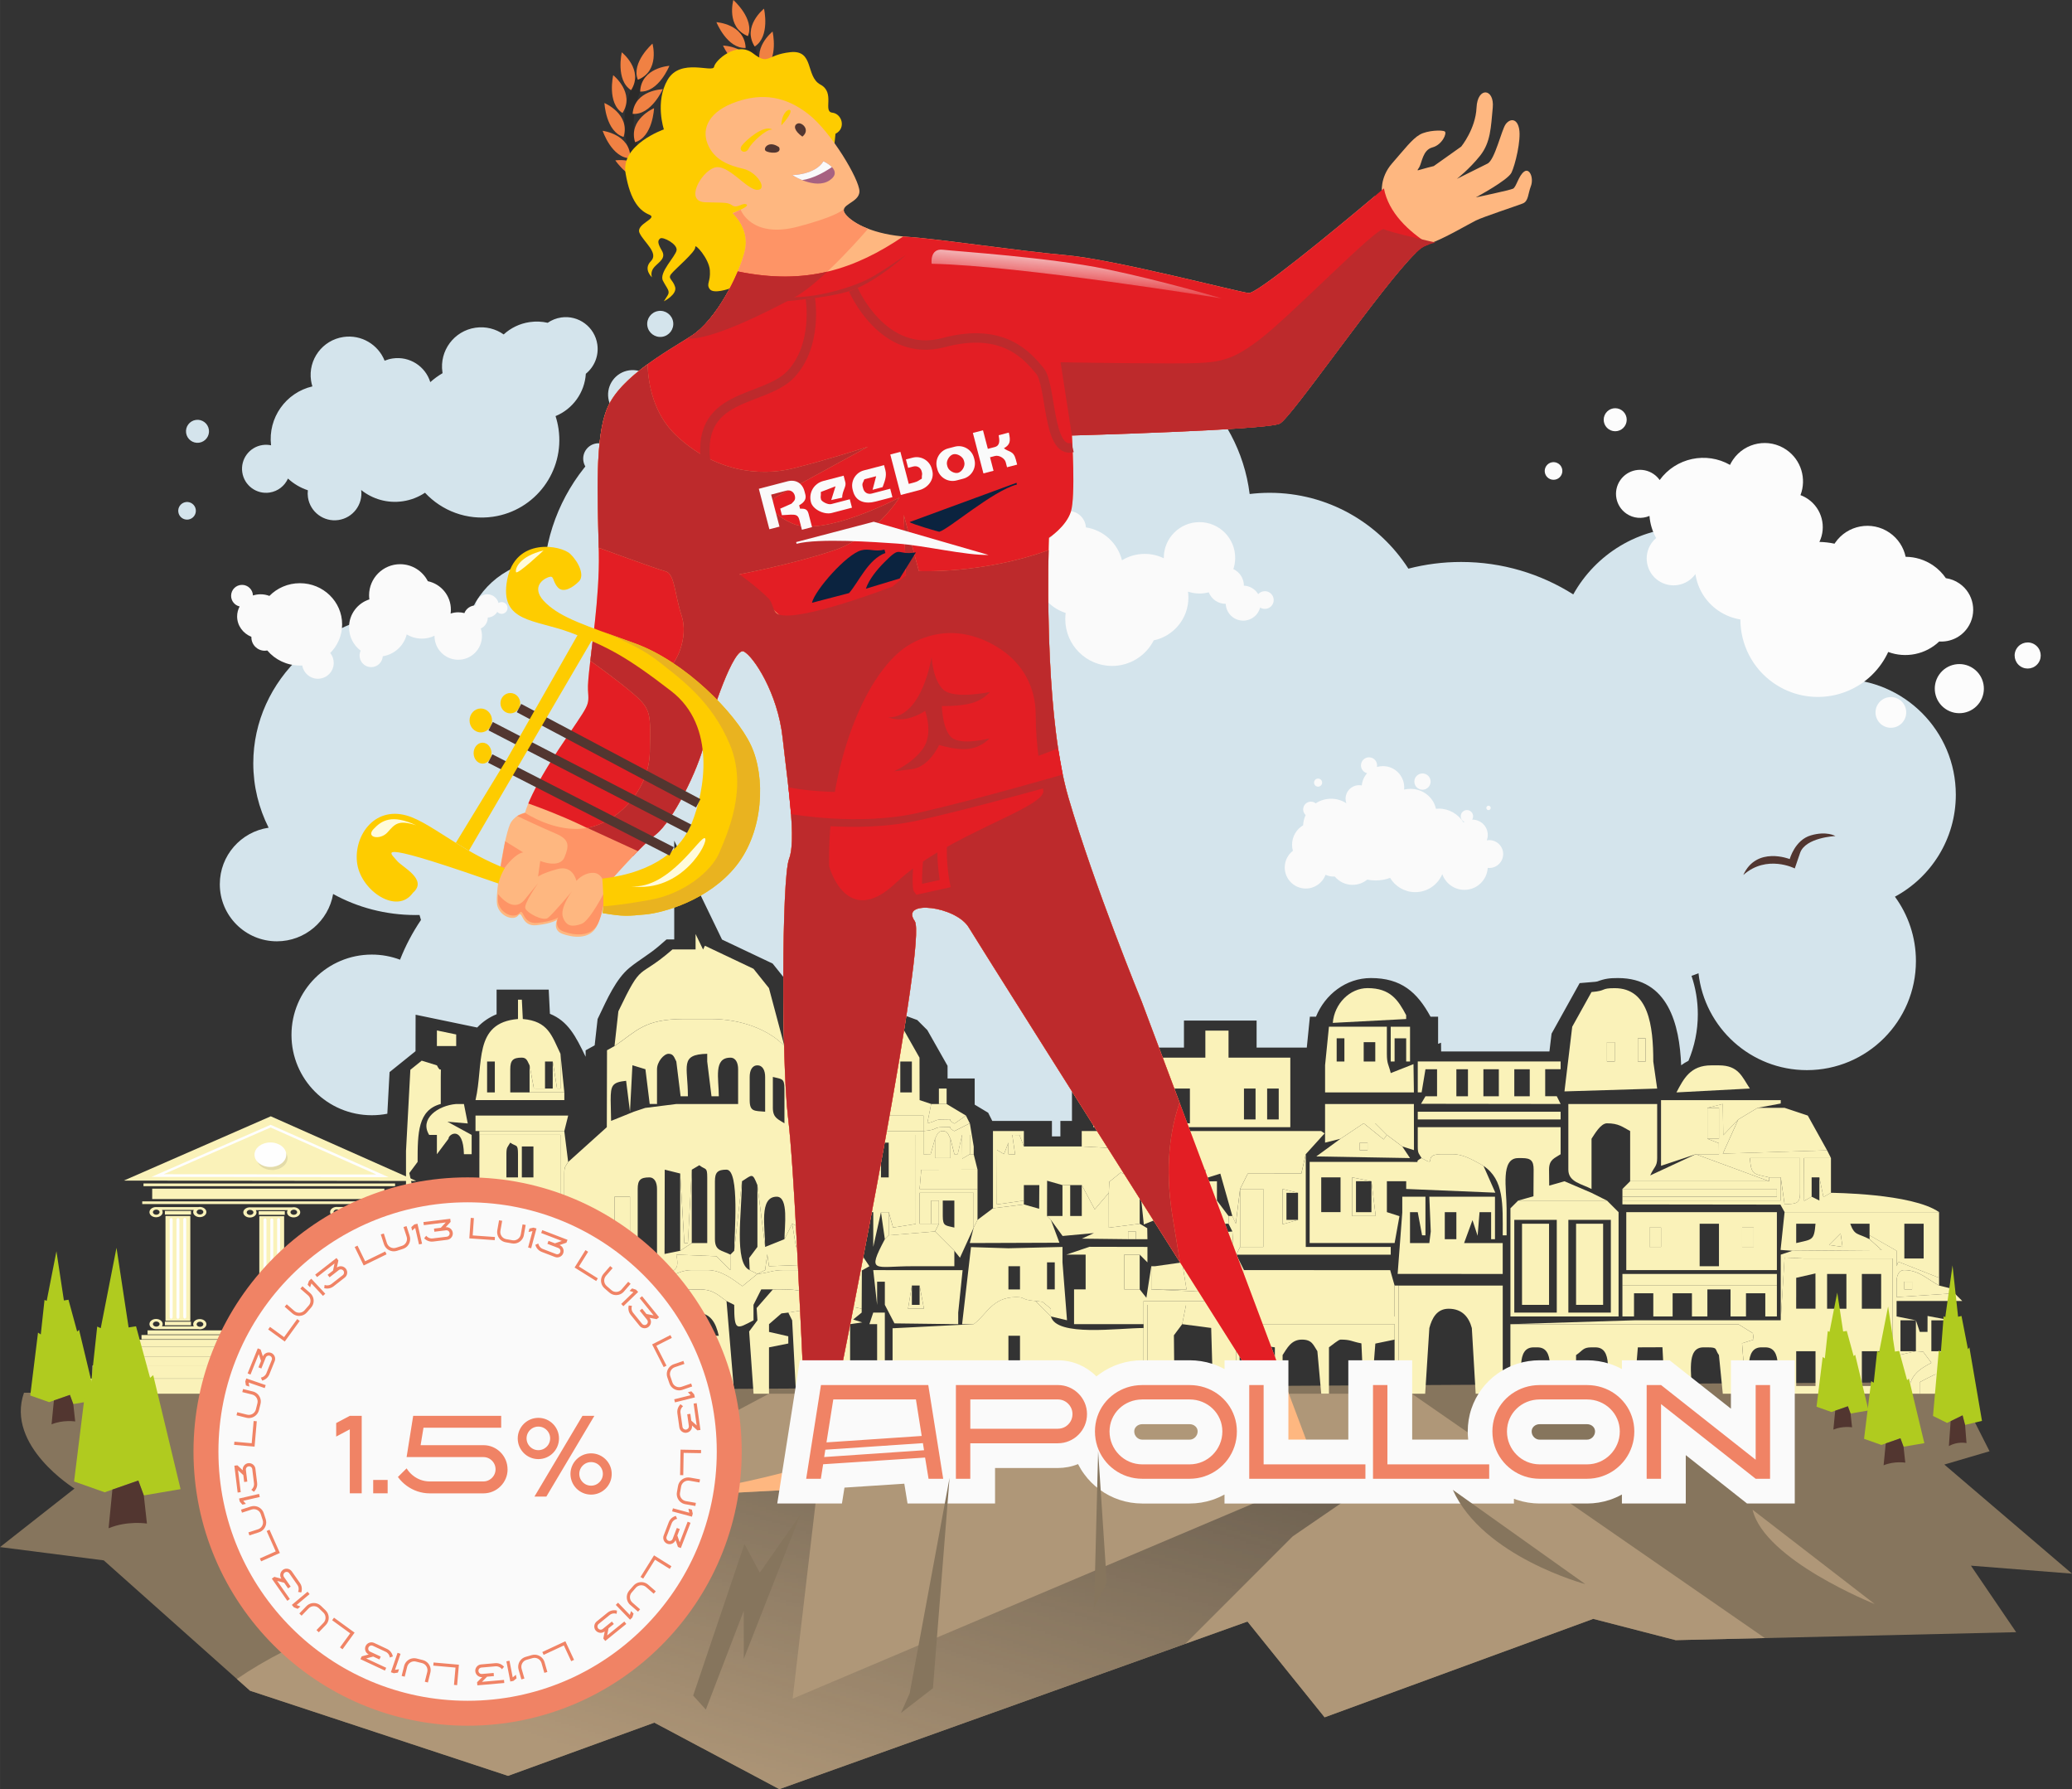 <?xml version="1.0" encoding="UTF-8"?>
<!DOCTYPE svg PUBLIC "-//W3C//DTD SVG 1.1//EN" "http://www.w3.org/Graphics/SVG/1.1/DTD/svg11.dtd">
<!-- Creator: CorelDRAW 2020 (64-Bit Оценочная версия) -->
<svg xmlns="http://www.w3.org/2000/svg" xml:space="preserve" width="44.014mm" height="37.996mm" version="1.1" style="shape-rendering:geometricPrecision; text-rendering:geometricPrecision; image-rendering:optimizeQuality; fill-rule:evenodd; clip-rule:evenodd"
viewBox="0 0 1031.99 890.9"
 xmlns:xlink="http://www.w3.org/1999/xlink"
 xmlns:xodm="http://www.corel.com/coreldraw/odm/2003">
 <rect x="0" y="0" width="1031.99" height="890.9" fill="#333333" stroke="none"/>
 <defs>
  <style type="text/css">
   <![CDATA[
    .str0 {stroke:#2B2A29;stroke-width:4.69;stroke-miterlimit:22.926}
    .str4 {stroke:#F08365;stroke-width:4.69;stroke-miterlimit:22.926}
    .str2 {stroke:#E31E24;stroke-width:4.69;stroke-miterlimit:22.926}
    .str3 {stroke:#BD2A2C;stroke-width:4.69;stroke-miterlimit:22.926}
    .str1 {stroke:#523630;stroke-width:4.69;stroke-miterlimit:22.926}
    .fil8 {fill:none}
    .fil5 {fill:#FEFEFE}
    .fil3 {fill:#2B2A29}
    .fil19 {fill:#FFFBDB}
    .fil2 {fill:#AF9778}
    .fil1 {fill:#86755D}
    .fil11 {fill:#FECC00}
    .fil16 {fill:#A76281}
    .fil9 {fill:#F08143}
    .fil14 {fill:#E31E24}
    .fil12 {fill:#FCFCFC}
    .fil7 {fill:#FAFAFA}
    .fil20 {fill:#E9B320}
    .fil0 {fill:#D4E4EC}
    .fil15 {fill:#BD2A2C}
    .fil22 {fill:#B0CB1F}
    .fil17 {fill:#523630}
    .fil18 {fill:#0B233F}
    .fil4 {fill:#FAF2B9}
    .fil13 {fill:#FE9466}
    .fil10 {fill:#FEB780}
    .fil21 {fill:#F08365;fill-rule:nonzero}
    .fil6 {fill:#2B2A29;fill-opacity:0.11}
   ]]>
  </style>
    <mask id="id0">
  <linearGradient id="id1" gradientUnits="userSpaceOnUse" x1="520.47" y1="447.21" x2="381.62" y2="900.54">
   <stop offset="0" style="stop-opacity:1; stop-color:white"/>
   <stop offset="1" style="stop-opacity:0; stop-color:white"/>
  </linearGradient>
     <rect style="fill:url(#id1)" x="146.89" y="735.89" width="531.81" height="157.35"/>
    </mask>
    <mask id="id2">
  <linearGradient id="id3" gradientUnits="userSpaceOnUse" x1="536.07" y1="121.67" x2="533.92" y2="147.21">
   <stop offset="0" style="stop-opacity:1; stop-color:white"/>
   <stop offset="1" style="stop-opacity:0; stop-color:white"/>
  </linearGradient>
     <rect style="fill:url(#id3)" x="461.61" y="121.95" width="149.12" height="28.95"/>
    </mask>
 </defs>
 <g id="Слой_x0020_1">
  <g id="_2124139421904">
   <path class="fil0" d="M206.98 304.48c9.13,0 17.89,1.42 26.08,4.02 5.23,-16.53 20.34,-28.69 38.4,-29.51 5.94,-45.86 45.14,-81.29 92.61,-81.29 39.32,0 72.97,24.31 86.74,58.71l1.37 -0.26c0.27,-46.95 38.42,-84.95 85.44,-84.95 43.57,0 79.54,32.63 84.79,74.79 3.26,-0.39 6.57,-0.6 9.93,-0.6 29.01,0 54.51,15.05 69.13,37.77 8.39,-2.17 17.19,-3.33 26.26,-3.33 20.54,0 39.7,5.93 55.86,16.15 11.09,-19.9 32.35,-33.37 56.74,-33.37 35.84,0 64.91,29.07 64.91,64.91 0,4.08 -0.38,8.06 -1.1,11.93 3.98,-0.87 8.12,-1.33 12.36,-1.33 31.82,0 57.63,25.81 57.63,57.63 0,21.94 -12.27,41.03 -30.33,50.76 6.57,8.98 10.46,20.06 10.46,32.04 0,29.99 -24.32,54.32 -54.32,54.32 -27.95,0 -50.96,-21.12 -53.98,-48.26 -1.14,0.47 -2.3,0.92 -3.47,1.32 2.03,6 3.14,12.43 3.14,19.12 0,8.22 -1.66,16.04 -4.67,23.17 -1.29,0.64 -2.5,1.39 -3.63,2.23 -0.78,-20.26 -6.47,-43.43 -31.45,-43.43 -4.12,0 -6.51,0.26 -10.36,1.71 -0.66,0.17 -1.52,0.2 -2.2,0.26l-6.55 0.55 -13.99 25.17 -1.06 8.86 -53.94 0 -0.06 -4.35 -1.45 0.57 0 -13.54 -3.78 0c-6.65,-12.24 -14.62,-19.23 -29.7,-19.23 -12.43,0 -22.86,8.21 -27.34,19.23l-3.04 0 -1.54 15.39 -25 0 0 -13.46 -36.18 0 0 13.46 -55.78 0 0 36.54 -5.77 0 0 7.69 -4.21 0 0 -7.69 -29.71 0 -2.05 -4.09 -6.71 -4.03 0 -13.04 -13.51 0 -0.01 -6.3 -10.06 -17.76 -5.02 -5.03 -5.82 -2.14 -1.17 -14.14 -25.59 2.1 0 11.41c-3.43,1.53 -6.51,3.76 -9.17,6.89 -3.59,4.24 -5.05,8.74 -7.98,13.13l-2.08 3.11 0 4.6 -0.48 -6.75 -8.66 -32.49 -11.09 -13.85 -25.21 -11.95 -23.8 -49.24 0 49.17 -3.83 0 -3.48 3.02c-5.07,4.41 -10.14,7.14 -14.97,11.1 -6.77,5.55 -11.26,15.89 -14.98,23.64l-0.91 1.89 -1.46 13.08 -4.5 2.51 -0.01 3.19c-4.95,-10.31 -8.76,-17.72 -17.78,-21.39l-0.6 -12.04 -25.96 0 0 12.26c-3.61,1.49 -6.89,3.65 -9.67,6.61l-30.67 -6.37 -0.04 18.16 -12.93 10.41 -1.11 20.73c-2.5,0.49 -5.09,0.75 -7.74,0.75 -22.09,0 -40,-17.91 -40,-40 0,-22.09 17.91,-40 40,-40 4.95,0 9.69,0.9 14.07,2.55 2.74,-6.98 6.24,-13.6 10.42,-19.78 -0.25,-0.82 -0.49,-1.65 -0.71,-2.48 -0.64,0.01 -1.29,0.02 -1.94,0.02 -15.01,0 -29.05,-3.82 -41.1,-10.48 -2.31,13.38 -13.98,23.56 -28.01,23.56 -15.7,0 -28.43,-12.73 -28.43,-28.43 0,-14.3 10.56,-26.13 24.31,-28.13 -4.9,-9.74 -7.64,-20.62 -7.64,-32.09 0,-41.74 36.22,-75.58 80.88,-75.58z"/>
   <path class="fil1" d="M11.92 693.51l961.57 -5.29 17.44 34.43 -22.52 6.62 63.59 54.32 -50.34 -3.97 22.52 33.12 -169.57 3.97 -41.07 -10.6 -133.8 49.02 -38.42 -47.69 -233.16 83.46 -62.26 -33.12 -72.86 26.5 -128.5 -42.39 -72.86 -64.91 -51.67 -6.62 37.09 -29.14c0,0 -34.44,-21.2 -25.17,-47.69z"/>
   <path class="fil2" d="M141.75 822.01l241.26 -128.02 320.17 0 175.83 121.68 -44.4 1.04 -41.07 -10.6 -133.8 49.02 -38.42 -47.69 -233.16 83.46 -62.26 -33.12 -72.86 26.5 -113.78 -37.54 -14.72 -4.85 -6.57 -5.85c6.76,-4.66 14.63,-9.35 23.79,-14.02z"/>
   <polygon class="fil3" style="mask:url(#id0)" points="149.24,850.03 361.88,743.51 407.06,741.14 394.78,845.85 648.85,738.23 676.36,742.75 643.84,765.04 590.37,818.51 388.16,890.9 325.89,857.78 253.03,884.27 "/>
   <g>
    <polygon class="fil4" points="46.07,679.96 221.09,679.96 221.09,686.45 46.07,686.45 "/>
    <polygon class="fil4" points="53.72,675.41 213.77,675.41 213.77,680.23 53.72,680.23 "/>
    <polygon class="fil4" points="60.17,670.54 208.06,670.54 208.06,675.36 60.17,675.36 "/>
    <polygon class="fil4" points="65.85,667.12 201.86,667.12 201.86,670.6 65.85,670.6 "/>
    <polygon class="fil4" points="70.47,664.77 194.59,664.77 194.59,666.91 70.47,666.91 "/>
    <polygon class="fil4" points="73.49,662.45 191.33,662.45 191.33,664.49 73.49,664.49 "/>
    <g>
     <polygon class="fil4" points="82.42,605.48 94.78,605.48 94.78,657.71 82.42,657.71 "/>
     <path class="fil5" d="M85.25 606.53l0 0c0.4,0 0.73,0.38 0.73,0.85l0 48.43c0,0.47 -0.33,0.85 -0.73,0.85l0 0c-0.4,0 -0.73,-0.38 -0.73,-0.85l0 -48.43c0,-0.47 0.33,-0.85 0.73,-0.85z"/>
     <path class="fil5" d="M88.63 606.56l0 0c0.4,0 0.73,0.38 0.73,0.85l0 48.43c0,0.47 -0.33,0.85 -0.73,0.85l0 0c-0.4,0 -0.73,-0.38 -0.73,-0.85l0 -48.43c0,-0.47 0.33,-0.85 0.73,-0.85z"/>
     <path class="fil5" d="M92.01 606.45l0 0c0.4,0 0.73,0.38 0.73,0.85l0 48.43c0,0.47 -0.33,0.85 -0.73,0.85l0 0c-0.4,0 -0.73,-0.38 -0.73,-0.85l0 -48.43c0,-0.47 0.33,-0.85 0.73,-0.85z"/>
     <path class="fil4" d="M78.25 601.08l20.36 0c0.28,-0.06 0.58,-0.09 0.89,-0.09 1.81,0 3.29,1.14 3.29,2.54 0,1.4 -1.47,2.54 -3.29,2.54 -1.82,0 -3.29,-1.14 -3.29,-2.54 0,-0.38 0.11,-0.74 0.3,-1.07l-15.84 0c0.22,0.34 0.34,0.72 0.34,1.13 0,1.4 -1.47,2.54 -3.29,2.54 -1.82,0 -3.29,-1.14 -3.29,-2.54 0,-1.4 1.47,-2.54 3.29,-2.54 0.18,0 0.35,0.01 0.52,0.03zm21.35 1.13c0.92,0 1.66,0.57 1.66,1.28 0,0.71 -0.75,1.28 -1.66,1.28 -0.92,0 -1.66,-0.58 -1.66,-1.28 0,-0.71 0.74,-1.28 1.66,-1.28zm-21.78 0.1c0.92,0 1.66,0.57 1.66,1.28 0,0.71 -0.75,1.28 -1.66,1.28 -0.92,0 -1.66,-0.57 -1.66,-1.28 0,-0.71 0.74,-1.28 1.66,-1.28zm4.3 0.65l13 0 0 1.82 -13 0 0 -1.82z"/>
     <path class="fil4" d="M78.25 661.82l20.36 0c0.28,0.06 0.58,0.09 0.89,0.09 1.82,0 3.29,-1.14 3.29,-2.54 0,-1.4 -1.47,-2.54 -3.29,-2.54 -1.81,0 -3.29,1.14 -3.29,2.54 0,0.38 0.11,0.74 0.3,1.07l-15.84 0c0.22,-0.34 0.34,-0.72 0.34,-1.13 0,-1.4 -1.47,-2.54 -3.29,-2.54 -1.81,0 -3.29,1.14 -3.29,2.54 0,1.4 1.47,2.54 3.29,2.54 0.18,0 0.35,-0.01 0.52,-0.03zm21.35 -1.13c0.92,0 1.66,-0.58 1.66,-1.28 0,-0.71 -0.75,-1.28 -1.66,-1.28 -0.92,0 -1.66,0.57 -1.66,1.28 0,0.71 0.75,1.28 1.66,1.28zm-21.78 -0.1c0.92,0 1.66,-0.58 1.66,-1.28 0,-0.71 -0.75,-1.28 -1.66,-1.28 -0.92,0 -1.66,0.58 -1.66,1.28 0,0.71 0.75,1.28 1.66,1.28zm4.3 -0.66l13 0 0 -1.82 -13 0 0 1.82z"/>
    </g>
    <g>
     <polygon class="fil4" points="172.4,605.41 184.75,605.41 184.75,657.64 172.4,657.64 "/>
     <path class="fil5" d="M175.23 606.46l0 0c0.4,0 0.73,0.38 0.73,0.85l0 48.43c0,0.47 -0.33,0.85 -0.73,0.85l0 0c-0.4,0 -0.73,-0.38 -0.73,-0.85l0 -48.43c0,-0.47 0.33,-0.85 0.73,-0.85z"/>
     <path class="fil5" d="M178.61 606.49l0 0c0.4,0 0.73,0.38 0.73,0.85l0 48.43c0,0.47 -0.33,0.85 -0.73,0.85l0 0c-0.4,0 -0.73,-0.38 -0.73,-0.85l0 -48.43c0,-0.47 0.33,-0.85 0.73,-0.85z"/>
     <path class="fil5" d="M181.99 606.38l0 0c0.4,0 0.73,0.38 0.73,0.85l0 48.43c0,0.47 -0.33,0.85 -0.73,0.85l0 0c-0.4,0 -0.73,-0.38 -0.73,-0.85l0 -48.43c0,-0.47 0.33,-0.85 0.73,-0.85z"/>
     <path class="fil4" d="M168.22 601.01l20.37 0c0.28,-0.06 0.58,-0.09 0.89,-0.09 1.82,0 3.29,1.14 3.29,2.54 0,1.4 -1.47,2.54 -3.29,2.54 -1.82,0 -3.29,-1.14 -3.29,-2.54 0,-0.38 0.11,-0.74 0.3,-1.07l-15.84 0c0.22,0.34 0.34,0.72 0.34,1.13 0,1.4 -1.47,2.54 -3.29,2.54 -1.82,0 -3.29,-1.14 -3.29,-2.54 0,-1.4 1.47,-2.54 3.29,-2.54 0.18,0 0.35,0.01 0.52,0.03zm21.35 1.13c0.92,0 1.66,0.58 1.66,1.28 0,0.71 -0.74,1.28 -1.66,1.28 -0.92,0 -1.66,-0.58 -1.66,-1.28 0,-0.71 0.75,-1.28 1.66,-1.28zm-21.78 0.1c0.92,0 1.66,0.57 1.66,1.28 0,0.71 -0.74,1.28 -1.66,1.28 -0.92,0 -1.66,-0.58 -1.66,-1.28 0,-0.71 0.75,-1.28 1.66,-1.28zm4.3 0.66l13 0 0 1.82 -13 0 0 -1.82z"/>
     <path class="fil4" d="M168.22 661.75l20.37 0c0.28,0.06 0.58,0.09 0.89,0.09 1.82,0 3.29,-1.14 3.29,-2.54 0,-1.4 -1.47,-2.54 -3.29,-2.54 -1.82,0 -3.29,1.14 -3.29,2.54 0,0.38 0.11,0.74 0.3,1.07l-15.84 0c0.22,-0.34 0.34,-0.72 0.34,-1.13 0,-1.4 -1.47,-2.54 -3.29,-2.54 -1.82,0 -3.29,1.14 -3.29,2.54 0,1.4 1.47,2.54 3.29,2.54 0.18,0 0.35,-0.01 0.52,-0.03zm21.35 -1.13c0.92,0 1.66,-0.57 1.66,-1.28 0,-0.71 -0.74,-1.28 -1.66,-1.28 -0.92,0 -1.66,0.58 -1.66,1.28 0,0.71 0.75,1.28 1.66,1.28zm-21.78 -0.1c0.92,0 1.66,-0.57 1.66,-1.28 0,-0.71 -0.74,-1.28 -1.66,-1.28 -0.92,0 -1.66,0.57 -1.66,1.28 0,0.71 0.74,1.28 1.66,1.28zm4.3 -0.65l13 0 0 -1.82 -13 0 0 1.82z"/>
    </g>
    <g>
     <polygon class="fil4" points="129.15,605.61 141.51,605.61 141.51,657.84 129.15,657.84 "/>
     <path class="fil5" d="M131.98 606.66l0 0c0.4,0 0.73,0.38 0.73,0.85l0 48.43c0,0.47 -0.33,0.85 -0.73,0.85l0 0c-0.4,0 -0.73,-0.38 -0.73,-0.85l0 -48.43c0,-0.47 0.33,-0.85 0.73,-0.85z"/>
     <path class="fil5" d="M135.37 606.69l0 0c0.4,0 0.73,0.38 0.73,0.85l0 48.43c0,0.47 -0.33,0.85 -0.73,0.85l0 0c-0.4,0 -0.73,-0.38 -0.73,-0.85l0 -48.43c0,-0.47 0.33,-0.85 0.73,-0.85z"/>
     <path class="fil5" d="M138.75 606.58l0 0c0.4,0 0.73,0.38 0.73,0.85l0 48.43c0,0.47 -0.33,0.85 -0.73,0.85l0 0c-0.4,0 -0.73,-0.38 -0.73,-0.85l0 -48.43c0,-0.47 0.33,-0.85 0.73,-0.85z"/>
     <path class="fil4" d="M124.98 601.21l20.37 0c0.28,-0.06 0.58,-0.09 0.89,-0.09 1.82,0 3.29,1.14 3.29,2.54 0,1.4 -1.47,2.54 -3.29,2.54 -1.82,0 -3.29,-1.14 -3.29,-2.54 0,-0.38 0.11,-0.74 0.3,-1.07l-15.84 0c0.22,0.34 0.34,0.72 0.34,1.13 0,1.4 -1.47,2.54 -3.29,2.54 -1.82,0 -3.29,-1.14 -3.29,-2.54 0,-1.4 1.47,-2.54 3.29,-2.54 0.18,0 0.35,0.01 0.52,0.03zm21.35 1.13c0.92,0 1.66,0.57 1.66,1.28 0,0.71 -0.74,1.28 -1.66,1.28 -0.92,0 -1.66,-0.57 -1.66,-1.28 0,-0.71 0.75,-1.28 1.66,-1.28zm-21.78 0.09c0.92,0 1.66,0.58 1.66,1.28 0,0.71 -0.74,1.28 -1.66,1.28 -0.92,0 -1.66,-0.57 -1.66,-1.28 0,-0.71 0.75,-1.28 1.66,-1.28zm4.3 0.66l13 0 0 1.82 -13 0 0 -1.82z"/>
     <path class="fil4" d="M124.98 661.96l20.37 0c0.28,0.06 0.58,0.09 0.89,0.09 1.82,0 3.29,-1.14 3.29,-2.54 0,-1.4 -1.47,-2.54 -3.29,-2.54 -1.82,0 -3.29,1.14 -3.29,2.54 0,0.38 0.11,0.74 0.3,1.07l-15.84 0c0.22,-0.34 0.34,-0.72 0.34,-1.13 0,-1.4 -1.47,-2.54 -3.29,-2.54 -1.82,0 -3.29,1.14 -3.29,2.54 0,1.4 1.47,2.54 3.29,2.54 0.18,0 0.35,-0.01 0.52,-0.03zm21.35 -1.13c0.92,0 1.66,-0.57 1.66,-1.28 0,-0.71 -0.74,-1.28 -1.66,-1.28 -0.92,0 -1.66,0.57 -1.66,1.28 0,0.71 0.75,1.28 1.66,1.28zm-21.78 -0.1c0.92,0 1.66,-0.57 1.66,-1.28 0,-0.71 -0.74,-1.28 -1.66,-1.28 -0.92,0 -1.66,0.57 -1.66,1.28 0,0.71 0.74,1.28 1.66,1.28zm4.3 -0.65l13 0 0 -1.82 -13 0 0 1.82z"/>
    </g>
    <polygon class="fil4" points="70.84,598.22 196.15,598.22 196.15,599.56 70.84,599.56 "/>
    <polygon class="fil4" points="71.46,589.3 196.77,589.3 196.77,590.65 71.46,590.65 "/>
    <polygon class="fil4" points="75.8,591.89 191.44,591.89 191.44,597.07 75.8,597.07 "/>
    <polygon class="fil4" points="61.65,587.87 207.32,588.06 134.86,555.86 "/>
    <polygon class="fil5" points="75.45,586.03 193.53,586.18 134.79,560.08 "/>
    <polygon class="fil4" points="81.51,584.7 187.47,584.84 134.76,561.42 "/>
    <path class="fil6" d="M135.52 570.76c4.23,0 7.67,2.65 7.67,5.92 0,3.27 -3.44,5.93 -7.67,5.93 -4.23,0 -7.67,-2.65 -7.67,-5.93 0,-3.27 3.44,-5.92 7.67,-5.92z"/>
    <path class="fil5" d="M134.66 568.88c4.37,0 7.91,2.73 7.91,6.11 0,3.37 -3.54,6.11 -7.91,6.11 -4.37,0 -7.91,-2.73 -7.91,-6.11 0,-3.37 3.54,-6.11 7.91,-6.11z"/>
    <path class="fil4" d="M317.61 592.05c0,-4.43 1.34,-5.77 5.77,-5.77 2.7,0 3.85,2.62 3.85,5.77l0 40.39 -5.77 0 0 -7.69 -3.85 0 0 -32.7zm21.16 30.77l-7.78 1.59 0.09 -41.98 7.7 1.92 2.07 34.62 1.78 0 1.93 -36.54 3.75 -2.21c3.11,2.5 3.94,0.64 3.94,6.06l0 32.7 -7.69 0 -5.77 3.85zm-32.7 -26.93l7.7 0 0 25 -7.7 -1.92 0 -23.08zm-9.62 19.23c0,-5.32 1.48,-4.63 5.77,-5.77l0 5.77c0,5.32 -1.48,4.63 -5.77,5.77l0 -5.77zm88.48 -78.86c4.29,1.15 5.77,0.45 5.77,5.77l0 17.31c-2.99,-2 -5.77,-2.55 -5.77,-7.69l0 -15.39zm-11.54 0c0,-3.15 1.15,-5.77 3.85,-5.77 2.69,0 3.85,2.62 3.85,5.77l0 17.31c-5.43,-0.45 -7.7,0.04 -7.7,-5.77l0 -11.54zm-51.93 15.39l-5.77 1.92 -11.33 4.58 -0.21 -10.35c0,-7.39 0.74,-8.86 7.69,-9.62l1.93 15.39 1.21 -23.13 6.48 1.98 2.13 17.3 3.64 0.01 0 -17.31c0,-3.72 3.43,-7.69 5.77,-7.69 2.59,0 2.88,2.13 3.85,3.85l2.13 17.3 3.64 0.01c0,-15.06 -4.29,-20.85 9.62,-21.16l0 3.85 2.13 17.3 3.64 0.01c0,-8.91 -2.76,-19.23 5.77,-19.23 2.69,0 3.85,2.62 3.85,5.77l0 17.31 -3.85 0 -26.93 0 -15.39 1.93zm-15.39 -30.77l-3.74 2.09 -0.1 38.3 -19.23 17.31c-1.32,2.35 -1.93,2.06 -1.93,5.77l0 46.16 6.51 -0.69 -4.59 -5.08 5.77 0 1.59 8.76 4.19 -8.76 21.16 0 0.39 7.04 9.22 6.42c9.71,-6.5 13.59,-3.78 11.54,-13.46l19.98 0.79 6.95 6.9 0 -7.69c-4.24,-2.25 -7.7,-1.68 -7.7,-7.69l0 -28.85c0,-4.43 1.34,-5.77 5.77,-5.77 6.7,0 3.85,32.56 3.85,40.39l3.85 -34.62c5.25,-3.33 5.16,-4.34 7.69,1.92l3.85 30.77c0,-9.66 -3.16,-25 5.77,-25 6.08,0 3.85,15.04 3.85,21.16l3.85 -7.7 3.85 1.92 2.01 9.35 13.38 4.12 0 -44.24 -20.28 -20.2 -2.8 -39.43c-7.58,-7.99 -21.32,-13.46 -36.54,-13.46l-13.46 0c-20.04,0 -23.61,6.09 -34.62,13.46z"/>
    <path class="fil4" d="M502.26 665.13l5.77 0 0 13.46 -5.77 0 0 -13.46zm-17.31 -5.77l-40.39 2.05 0 32.57 125.02 0 0 -32.7c-12.59,0 -43.42,4.51 -46.16,-5.77l-7.69 -7.7c-7.64,-0.64 -4.63,-1.92 -9.62,-1.92 -11.96,0 -14.57,8.64 -21.16,13.46z"/>
    <path class="fil4" d="M259.91 630.51l5.77 0 0 34.62 -5.77 0 0 -34.62zm-7.69 0l5.77 0 0 34.62 -5.77 0 0 -34.62zm7.69 -26.93l5.77 0 0 23.08 -5.77 0 0 -23.08zm-7.69 3.85c0,-3.71 0.6,-3.42 1.92,-5.77 3.02,2.21 3.85,0.35 3.85,5.77l0 19.23 -5.77 0 0 -19.23zm7.69 -36.54l5.77 0 0 15.39 -5.77 0 0 -15.39zm-7.69 3.85c0,-3.71 0.6,-3.43 1.92,-5.77 3.02,2.21 3.85,0.35 3.85,5.77l0 11.54 -5.77 0 0 -11.54zm-13.46 1.92l0 117.33 38.47 0 0 -32.7 -5.77 0 1.28 -10.65 6.42 -8.58 0 -76.94 -40.39 0 0 11.54z"/>
    <path class="fil4" d="M927.33 672.83l9.62 0 0 17.31 -9.62 0 0 -17.31zm-17.31 0l9.62 0 0 17.31 -9.62 0 0 -17.31zm-15.39 0l9.62 0 0 17.31 -9.62 0 0 -17.31zm32.7 -38.47l9.62 0 0 17.31 -9.62 0 0 -17.31zm-17.31 0l9.62 0 0 17.31 -9.62 0 0 -17.31zm-15.39 11.54l0 -9.62 9.59 -2.18 0.02 17.56 -9.62 0 0 -5.77zm-7.69 11.54l-7.7 0 -9.62 0 -9.62 0 -7.69 0 -9.62 0 -28.85 0 -61.55 1.92 113.48 0 7.28 4.51 0.42 3.18 -5.81 1.82 1.96 25.11 1.92 0c0,-9.45 -3.05,-23.08 5.77,-23.08l1.92 0c8.82,0 5.77,13.63 5.77,23.08l57.7 0 0 -67.32 -44.24 0 -9.62 -0.48 -1.92 31.26z"/>
    <path class="fil4" d="M404.16 667.06c0,-4.43 1.34,-5.77 5.77,-5.77l1.92 0c4.43,0 5.77,1.34 5.77,5.77l0 23.08 -13.46 0 0 -23.08zm-125.02 -25l-6.42 8.58 -1.28 10.65 5.77 0 0 32.7 7.69 0c0,-32.82 -2.23,-31.36 11.54,-51.93l5.77 -3.85c13.21,3.08 19.23,4.85 19.23,21.16 10.81,-0.24 9.62,-0.85 9.72,-11.38l3.74 -2.09c8.16,-2.18 3.36,-3.85 9.62,-3.85l3.85 0c7.06,0 9.3,2.98 13.46,5.77l3.85 1.93c0,13.3 1.09,12.2 9.62,7.69l-0.02 -7.71 3.87 -7.68 5.77 0c12.35,0 18.45,-0.53 21.14,9.39l-13.45 2.15 1.93 3.85 1.92 36.54 44.24 0 0 -40.39 -5.77 0 -1.92 5.77 3.85 0 0 28.85 -13.46 0 0 -28.85 6.06 -0.87 -4.52 -1.44 4.23 -3.46 0 -1.92 -9.6 -1.99 -0.02 -7.63 -3.85 0c-5.45,-3.65 -10.18,-9.62 -19.23,-9.62l-5.77 0c-6.63,0 -7.45,1.42 -13.46,1.92l-7.48 6.1c-4.7,-3.33 -10.26,-8.02 -17.53,-8.02l-7.69 0c-8.99,0 -15.8,7.69 -17.31,7.69 -7.13,0 -8.88,-7.69 -23.08,-7.69l-1.92 0c-15.28,0 -14.13,6.38 -23.08,9.62z"/>
    <path class="fil4" d="M584.96 542.04l7.69 0 0 17.31 -7.69 0 0 -17.31zm-3.85 1.93l0 13.46 -7.66 2.19 -0.04 -17.57 7.69 1.93zm-17.31 -1.93l5.77 0 0 17.31 -5.77 0 0 -17.31zm67.32 0l5.77 0 0 15.39 -5.77 0 0 -15.39zm-11.54 0l5.77 0 0 15.39 -5.77 0 0 -15.39zm-28.85 -15.39l-46.16 0 0 34.62 98.09 0 0 -25 0 -9.62 -30.77 0 0 -13.46 -11.54 0 0 13.46 -9.62 0z"/>
    <path class="fil4" d="M752.3 693.99l5.77 0c0,-9.45 -3.05,-23.08 5.77,-23.08l1.92 0c8.82,0 5.77,13.63 5.77,23.08l13.46 0 0 -19.23c3.47,-2.33 3.38,-3.85 7.7,-3.85l1.92 0c8.82,0 5.77,13.63 5.77,23.08l13.46 0 1.92 -23.08 12.25 -0.05 1.21 23.13 13.46 0c0,-9.45 -3.05,-23.08 5.77,-23.08l1.93 0c5.42,0 3.56,0.83 5.77,3.85l1.92 19.23 7.69 0 3.85 0 -1.96 -25.11 5.81 -1.82 -0.42 -3.18 -7.28 -4.51 -113.48 0 0 34.62z"/>
    <path class="fil4" d="M538.8 570.89l36.54 1.92 0 3.85 -11.61 0.02 1.99 9.6 1.92 3.85 2.06 19.59 5.63 -2.28c0.87,-10.43 3.73,-5.53 3.08,-9.64l0.82 -13.01 21.1 -2.36 0.11 4.27 7.37 -2.29 5.98 21.11 1.71 3.84 2.13 -17.3 3.85 -7.7 26.67 -0.02 2.18 -9.59 9.39 -10.37 -1.7 -1.17 -119.25 0 0 7.69z"/>
    <path class="fil4" d="M334.92 472.79c-17.85,15.51 -14.6,5.08 -26.93,30.77l-1.93 17.31c11.01,-7.37 14.58,-13.46 34.62,-13.46l13.46 0c15.23,0 28.97,5.47 36.54,13.46l-7.69 -28.85 -7.7 -9.62 -24.21 -11.48 -0.9 1.9 -3.74 -7.73 0 7.69 -11.54 0z"/>
    <polygon class="fil4" points="509.95,597.82 509.95,590.12 517.64,590.12 517.57,601.9 509.95,599.74 494.56,601.66 486.87,607.43 484.95,611.28 483.02,618.97 527.66,618.81 523.41,607.43 521.49,605.51 521.53,587.94 529.18,590.12 533.03,590.12 538.8,590.12 545.25,602.21 552.26,593.97 552.5,588.48 558.14,583.93 565.73,586.27 563.73,576.68 575.35,576.66 575.35,572.81 538.8,570.89 509.95,570.89 507.75,565.17 504.18,565.12 505.59,574.83 502.26,574.74 502.26,568.97 500.06,574.68 496.59,572.65 496.49,599.74 "/>
    <path class="fil4" d="M438.78 568.97l3.85 0 0 17.31 -3.85 0 0 -17.31zm-9.62 5.77c0,-3.71 0.6,-3.43 1.93,-5.77 3.01,2.21 3.85,0.35 3.85,5.77l0 11.54 -5.77 0 0 -11.54zm-13.46 5.77l0 61.55 3.85 0 0.02 7.63 9.6 1.99 0.1 -19.07 3.75 -2.09 -3.85 -5.77 0 -21.16 5.77 0 0 17.31 3.85 -17.31 3.85 0 2.19 7.66 11.29 -1.8 -0.02 -44.33 -40.39 0 0 15.39z"/>
    <path class="fil4" d="M227.21 645.9l3.85 0 0 25 -3.85 0 0 -25zm-5.77 0l3.85 0 0 25 -3.85 0 0 -25zm0 -23.08l3.85 0 0 19.23 -3.85 0 0 -19.23zm5.77 0l3.85 0 0 17.31 -3.85 0 0 -17.31zm0 -25l3.85 0 0 11.54 -3.85 0 0 -11.54zm-5.77 0l3.85 0 0 11.54 -3.85 0 0 -11.54zm-9.62 96.17l25 0 0 -100.02 -25 0 0 100.02z"/>
    <path class="fil4" d="M683.06 588.2l2.13 17.3 -11.75 0.01 0 -19.24 9.62 1.93zm-25 -1.93l9.62 0 0 17.31 -9.62 0 0 -17.31zm50.01 -9.62c-5.07,2.51 1.58,1.92 -5.77,1.92l-50.01 0 0 40.39 42.32 0 2.41 -13.38 -6.26 -2 0 -15.39 9.62 0 0 3.85 44.39 1.85 -5.92 -13.39c-4.26,-2.25 -9.38,-5.77 -15.39,-5.77l-5.77 0c-9.74,0 -1.17,6.84 -9.62,1.92z"/>
    <path class="fil4" d="M696.52 693.99l13.31 -0 2.08 -32.69c1.3,-4.87 3.71,-9.62 9.62,-9.62 6.6,0 10.06,4.05 11.54,9.62l1.92 32.7 9.62 0 3.85 0 0 -53.86 -51.93 0 0 53.86z"/>
    <path class="fil4" d="M846.54 609.36l9.62 0 0 21.16 -9.62 0 0 -21.16zm21.16 1.92l5.77 0 0 9.62 -5.77 0 0 -9.62zm-46.16 0l5.77 0 0 9.62 -5.77 0 0 -9.62zm-11.54 21.16l75.01 0 0 -28.85 -75.01 0 0 28.85z"/>
    <path class="fil4" d="M815.77 517.03l3.85 0 0 11.54 -3.85 0 0 -11.54zm-15.39 1.93l3.85 0 0 9.62 -3.85 0 0 -9.62zm-7.69 -25l-9.62 17.31 -3.86 32.19 46.17 -1.41 -1.93 -13.46c0,-17.89 -2.36,-36.54 -19.23,-36.54 -7.25,0 -3.64,1.27 -11.54,1.93z"/>
    <polygon class="fil4" points="619.58,655.52 694.6,655.52 694.6,640.13 692.41,632.47 619.58,632.44 "/>
    <path class="fil4" d="M792.69 592.05l0 -25.01c1.45,-2.17 4.52,-7.69 7.69,-7.69 5.87,0 7.76,1.85 11.54,3.85l0 25 69.24 0 -36.54 -13.46 -22.7 10.56c1.94,-4.42 3.46,-4.33 3.46,-8.64l0 -26.93 -44.24 0 0 32.7c0,6.23 6.73,7.07 11.54,9.62z"/>
    <path class="fil4" d="M708.06 576.66c8.44,4.91 -0.12,-1.92 9.62,-1.92l5.77 0c6,0 11.13,3.52 15.39,5.77 10.37,6.94 9.62,19.17 9.62,34.62l1.93 0 0 -13.46c0,-9.66 -3.16,-25 5.77,-25l1.92 0c4.43,0 5.77,1.34 5.77,5.77l-0.08 13.23 -7.62 2.16 44.24 0 -7.69 -3.85 -13.47 -5.77 -7.62 2.16 -0.08 -7.93c0,-5.14 2.78,-5.69 5.77,-7.69l0 -13.47 -71.16 0 0 9.62c0,3.71 0.6,3.42 1.92,5.77z"/>
    <path class="fil4" d="M719.6 603.59l5.77 0 0 13.47 -5.77 0 0 -13.47zm-21.16 0l-2.32 30.74 52.33 0.04 0 -15.39 -19.23 0 4.18 -11.42 2.55 7.8 0.96 -11.77 5.77 0 0 13.47 1.92 0 0 -21.16 -32.7 0 0.72 17.31 -0.72 5.77 -9.62 0 0 -3.85 0 -11.54 3.85 0 2.16 11.52 1.68 0.02 0 -19.23 -11.54 0 0 7.69z"/>
    <path class="fil4" d="M948.49 609.36l9.62 0 0 17.31 -9.62 0 0 -17.31zm-31.74 4.81l0.96 6.73 -6.73 -0.96 5.77 -5.77zm-22.12 4.81l0 -9.62 9.62 0c-0.71,8.55 -1.63,7.71 -9.62,9.62zm-1.92 3.85l44.49 -0.35 -6.03 -5.42c-5.91,-3.13 -7.41,-1.6 -9.62,-7.7l9.62 0 0 5.77 13.46 7.69 0 7.7 0.84 -2.25 20.31 8.01 0 -32.7 -76.94 0 -1.99 18.82 5.84 0.42z"/>
    <path class="fil4" d="M521.49 628.59l3.85 0 0 13.46 -3.85 0 0 -13.46zm-19.23 1.93l5.77 0 0 11.54 -5.77 0 0 -11.54zm-17.31 28.85c6.59,-4.83 9.2,-13.46 21.16,-13.46 4.98,0 1.98,1.29 9.62,1.92l3.46 0.39 4.23 3.46 0 3.85 8.02 1.89 -2.25 -28.82 0 -7.69 -26.94 0.66 -18.63 -0.58 -4.43 38.39 5.77 0z"/>
    <polygon class="fil4" points="531.11,624.74 540.72,624.74 540.72,642.05 534.95,642.05 534.95,659.36 569.58,659.36 569.58,647.82 617.66,647.82 615.74,643.98 573.42,642.05 573.42,630.51 570.97,646.23 567.65,642.05 559.96,642.05 559.96,624.74 567.65,624.74 571.5,628.59 571.5,620.9 542.64,620.84 "/>
    <path class="fil4" d="M242.6 528.57l3.85 0 0 15.39 -3.85 0 0 -15.39zm-5.77 19.23l44.24 0 0 -3.85 -17.31 0 -9.62 0 0 -11.54c0,-4.43 1.34,-5.77 5.77,-5.77 2.6,0 2.88,2.13 3.85,3.85l2.16 11.52 5.53 0.02 0 -13.46 3.85 0 2.15 13.45 1.69 0.01 0 -17.31c-4.38,-9.14 -6.1,-16.22 -18.75,-17.31l-0.48 -9.62 -1.92 0 0 9.62c-22.48,1.87 -16.97,22.42 -21.16,40.39z"/>
    <path class="fil4" d="M448.4 528.57l5.77 0 0 15.39 -5.77 0 0 -15.39zm-32.7 13.46l3.85 -13.46 3.85 0 1.92 13.46 5.77 0c0,-5.53 -1.49,-15.39 3.85,-15.39 4.43,0 5.77,1.34 5.77,5.77l0 11.54 -9.62 0 -15.39 0 0 3.85 42.32 0 -0.05 -21.13 -7.64 -13.49 -1.93 -1.93 -10.66 -3.92 -0.8 -9.71 -2 0.16 0 9.62c-13.56,1.13 -13.55,8.82 -19.23,17.31l0 17.31z"/>
    <path class="fil4" d="M781.15 607.43l21.16 0 0 46.16 -21.16 0 0 -46.16zm-26.93 0l21.16 0 0 46.16 -21.16 0 0 -46.16zm-1.92 -5.77l0 15.39 0 38.47 53.86 0 0 -51.93 -5.77 -5.77 -44.24 0 -3.85 3.85z"/>
    <path class="fil4" d="M850.39 567.04l5.72 2.2 0.05 5.5 -11.54 0 36.54 13.46 0 -1.93c-7.98,-1.86 -8.91,-1.13 -9.62,-9.62l25 0 0 17.31c0,5.81 -2.26,5.32 -7.69,5.77l-1.92 -13.47 0 11.54 -78.86 0 0 1.93 78.7 0.1 2.09 3.74 76.94 0c-13.61,-9.46 -53.78,-9.57 -53.85,-9.62l-3.75 2.09 -2.02 -9.78 0 11.54 -3.85 -1.92 -3.74 2.09 -0.1 -21.32 13.46 0 -1.93 -3.85 -51.93 1.63 7.69 -17.02 -7.48 7.86 -0.21 -15.56 -7.69 1.93 5.77 0 0 15.39 -5.77 0z"/>
    <path class="fil4" d="M621.51 668.98l13.46 1.92 0 23.08 3.85 0 0 -19.23c2.2,-3.28 4.19,-7.7 9.62,-7.7 5.14,0 5.69,2.78 7.7,5.77l1.92 21.16 3.85 0 0 -23.08c1.55,-1.08 4.75,-3.85 5.77,-3.85 5.2,0 5.3,0.92 10.39,1.88l1.15 25.05 3.85 0 1.94 -24.94 9.6 -1.99 0 -7.69 -75.01 0 1.92 9.62z"/>
    <path class="fil4" d="M679.21 518.96l5.77 0 0 9.62 -5.77 0 0 -9.62zm-13.46 -1.93l3.85 0 0 11.54 -3.85 0 0 -11.54zm-5.77 13.47l0 13.46 44.24 0 -0.21 -14.08 -11.33 4.46c-1.01,-4.31 -1.93,-4.42 -1.93,-9.62l0 -13.47 -28.85 0 -1.93 19.24z"/>
    <path class="fil4" d="M292.61 665.13c1.74,-7.47 4.34,-11.54 13.46,-11.54 4.03,0 6.78,7.61 7.7,11.54l-21.16 0zm-7.69 28.85l7.69 0 0.03 -25.26 9.59 2.18 0 23.08 1.92 0 0 -25 9.62 0 0 25 7.69 0c0,-30.6 5.67,-51.93 -25,-51.93 -13.77,20.57 -11.54,19.11 -11.54,51.93z"/>
    <path class="fil4" d="M346.46 653.59c7.59,0 10.05,5.15 11.54,11.54l-19.23 0c0.48,-5.74 2.1,-11.54 7.69,-11.54zm-11.54 -7.69l-6.06 17.32 2.22 30.77 7.7 0 0 -25 7.69 0 0 25 1.92 0c0,-15.8 -4.81,-24.68 9.62,-25l0 25 7.69 0 -3.85 -46.16c-4.17,-2.79 -6.4,-5.77 -13.46,-5.77l-3.85 0c-6.25,0 -1.45,1.67 -9.62,3.85z"/>
    <path class="fil4" d="M646.51 593.97l0 13.46 -7.66 2.19 -0.04 -17.57 7.69 1.92zm-28.85 -1.92l11.54 0 0 28.85 -11.54 0 -1.92 3.85 76.94 0 0 -3.85 -42.32 0 0 -46.16 -2.18 9.59 -26.67 0.02 -3.85 7.7z"/>
    <path class="fil4" d="M754.22 532.42l7.7 0 0 13.46 -7.7 0 0 -13.46zm-15.39 0l7.69 0 0 13.46 -7.69 0 0 -13.46zm-13.46 0l5.77 0 0 13.46 -5.77 0 0 -13.46zm-15.39 0l5.77 0 0 13.46 -5.77 0 -2.21 3.75 69.53 0.09 -1.92 -3.85 -5.77 0 0 -13.46 7.69 0 0 -3.85 -71.16 0 0 15.39 1.92 0 1.92 -11.54z"/>
    <path class="fil4" d="M202.21 572.81l0 57.7c0,11.64 -3.96,33.95 5.77,36.54l0.61 -61.64 -4.73 -21.3 4.13 -5.54c0,-14.53 0.15,-25.81 11.54,-28.85l0 -13.46c0,-7.35 0.59,-0.7 -1.92,-5.77l-7.58 -2.34 -5.65 4.55 -2.15 40.11z"/>
    <path class="fil4" d="M279.14 642.05c8.95,-3.24 7.8,-9.62 23.08,-9.62l1.92 0c14.2,0 15.95,7.69 23.08,7.69 1.51,0 8.32,-7.69 17.31,-7.69l7.69 0c7.27,0 12.83,4.69 17.53,8.02l7.48 -6.1 -3.85 -1.92c-7.96,-3.21 -3.85,-29.71 -3.85,-44.24l-3.85 34.62 -1.92 1.93 0 7.69 -6.95 -6.9 -19.98 -0.79c2.05,9.68 -1.83,6.96 -11.54,13.46l-9.22 -6.42 -0.39 -7.04 -21.16 0 -4.19 8.76 -1.59 -8.76 -5.77 0 4.59 5.08 -6.51 0.69 0 -46.16c0,-3.71 0.6,-3.42 1.93,-5.77l-1.93 -15.39 -42.31 0 0 1.92 40.39 0 0 76.94z"/>
    <path class="fil4" d="M454.17 640.13l3.85 0 2.16 11.52 -7.93 0.02 1.92 -11.54zm-17.31 9.62l0 -11.54 3.85 0 0 11.54 4.79 9.22 31.75 0.4 0 -5.77 2.19 -21.12 -44.51 -0.03 1.92 17.31z"/>
    <polygon class="fil4" points="844.62,574.74 856.16,574.74 856.11,569.24 850.39,567.04 850.39,551.65 858.08,549.73 858.29,565.29 865.78,557.43 875.4,551.65 886.92,549.49 886.94,547.81 827.31,547.81 827.31,580.51 "/>
    <polygon class="fil4" points="865.78,557.43 858.09,574.45 910.02,572.81 900.4,555.5 888.86,551.65 875.4,551.65 "/>
    <polygon class="fil4" points="813.85,655.52 813.85,643.98 823.46,643.98 823.46,655.52 833.08,655.52 833.08,643.98 842.7,643.98 842.7,655.52 850.39,655.52 850.39,642.05 861.93,642.05 861.93,655.52 869.62,655.52 869.62,643.98 879.24,643.98 879.24,655.52 885.01,655.52 885.01,640.13 808.08,640.13 808.08,655.52 "/>
    <polygon class="fil4" points="667.67,567.04 679.21,559.35 684.98,559.35 690.75,565.12 698.44,570.89 704.25,572.71 704.21,549.73 659.97,549.73 659.97,568.97 "/>
    <path class="fil4" d="M592.65 618.97l3.85 0 0 9.62 -3.85 0 0 -9.62zm-3.85 9.62l2.15 13.45 -17.54 0.01 42.32 1.93 -1.92 -30.77 -9.55 0.83 -0.07 14.55 1.93 0 0 -9.62 3.85 0 0 11.54 -7.69 0 0 -17.31 -17.31 0 3.85 15.39z"/>
    <polygon class="fil4" points="588.81,659.36 603.25,661.25 604.2,693.99 615.74,693.99 615.74,649.75 590.73,649.75 "/>
    <path class="fil4" d="M375.31 693.99l7.7 0 0 -23.08 9.62 -1.92 -0.02 -3.59 -9.59 -2.18 0 -3.85 6.18 -5.36 3.43 -0.41 13.45 -2.15c-2.7,-9.92 -8.79,-9.39 -21.14,-9.39l-8.09 9.28 0.4 6.11 -4.13 5.54 2.2 31.01z"/>
    <polygon class="fil4" points="571.5,693.99 584.96,693.99 584.68,664.9 588.81,659.36 590.73,649.75 571.5,649.75 "/>
    <path class="fil4" d="M892.71 622.82l-5.77 1.93 0 32.7 1.92 -31.26 9.62 0.48 44.24 0 0 67.32 1.92 0 0.02 -18.98 9.59 -2.18 -7.69 0 0 -15.39 7.69 0 -9.62 -1.92 0 -7.7 32.7 0 -3.85 -3.85 -28.85 1.92 0 -7.69c0,-3.15 1.15,-5.77 3.85,-5.77 7.26,0 11.62,4.68 17.31,7.69l0 -3.85 -20.31 -8.01 -0.84 2.25 0 -7.7 -13.46 -7.69 0 1.93 6.03 5.42 -44.49 0.35z"/>
    <polygon class="fil4" points="442.63,603.59 442.63,615.13 465.71,613.2 467.63,609.36 463.79,609.36 458.02,609.36 458.02,593.97 484.95,593.97 484.95,607.43 484.95,611.28 486.87,607.43 486.87,592.05 458.02,592.05 458.85,582.5 486.87,582.43 484.95,574.74 483.02,574.74 479.27,576.95 479.17,565.12 477,574.71 475.33,574.74 473.4,567.04 473.4,576.66 465.71,576.66 465.71,567.04 463.53,574.7 459.94,574.74 459.94,563.2 415.7,563.2 415.7,565.12 456.1,565.12 456.11,609.45 444.82,611.25 "/>
    <path class="fil4" d="M442.63 615.13l-1.92 1.93c-9.17,17.32 -5.02,13.46 13.46,13.46l21.16 0 0 -7.7 -9.62 -9.62 -23.08 1.92z"/>
    <polygon class="fil4" points="521.49,605.51 523.41,607.43 529.24,615.45 544.86,614.01 538.81,616.78 561.88,617.05 561.88,613.2 565.73,613.2 565.73,617.05 567.65,617.05 571.5,617.05 571.4,611.57 567.65,609.36 552.27,611.32 552.26,593.97 545.25,602.21 538.8,590.12 538.8,605.51 533.03,605.51 533.03,590.12 529.18,590.12 529.18,605.51 "/>
    <polygon class="fil4" points="758.07,649.75 771.53,649.75 771.53,609.36 758.07,609.36 "/>
    <polygon class="fil4" points="784.99,649.75 798.46,649.75 798.46,609.36 784.99,609.36 "/>
    <path class="fil4" d="M413.78 563.2l0 -7.69 46.16 0 0 7.69c7.64,-0.64 4.63,-1.93 9.62,-1.93 7.35,0 0.7,-0.59 5.78,1.95l7.68 -3.87 -1.92 -3.85 -5.69 3.99c-5.15,-2.66 1.5,-2.07 -5.85,-2.07 -4.07,0 -2.54,0.69 -7.7,1.92l1.93 -9.62 -5.77 -1.92 -42.32 0 0 -3.85 -4.43 6.57 2.51 12.66z"/>
    <polygon class="fil4" points="613.81,605.51 611.89,605.51 611.89,609.36 613.81,613.2 615.74,643.98 617.66,647.82 569.58,647.82 569.58,659.36 569.58,661.29 569.58,693.99 571.5,693.99 571.5,649.75 590.73,649.75 615.74,649.75 615.74,693.99 617.66,693.99 617.38,674.52 621.51,668.98 619.58,659.36 619.58,655.52 619.58,632.44 615.74,624.74 617.66,620.9 617.66,592.05 615.52,609.35 "/>
    <path class="fil4" d="M469.56 605.51l0 -7.7 5.77 0 0 13.46c-4.29,-1.14 -5.77,-0.45 -5.77,-5.77zm-5.77 3.85l0 -11.54 3.85 0 0 11.54 -1.92 3.85 9.62 9.62 2.78 3.46 6.83 -15 0 -3.85 0 -13.46 -26.93 0 0 15.39 5.77 0z"/>
    <polygon class="fil4" points="811.92,588.2 808.08,592.05 885.01,592.05 885.01,595.89 808.08,595.89 808.08,597.82 886.94,597.82 886.94,586.27 881.17,586.27 881.17,588.2 "/>
    <path class="fil4" d="M663.82 509.34l36.54 -1.92 0 -1.92c-3.97,-7.5 -7.85,-13.47 -19.23,-13.47 -8.73,0 -16.51,7.64 -17.31,17.31z"/>
    <path class="fil4" d="M954.25 657.44l0 15.39 3.57 0.23 4.13 5.54c-6.36,3.36 -10.78,6.21 -11.54,15.39l5.77 0 0 -5.77c0.78,-0.42 7.47,-3.85 7.69,-3.85 3.26,0 7.19,2.56 9.62,3.85l0 5.77 3.85 0 0 -28.85 -3.74 2.09 -0.1 11.38 -1.93 -5.77 -9.62 0 0 -15.39 9.62 0 -11.52 -2.17 -0.02 7.94 -3.85 0 -1.93 -5.77z"/>
    <polygon class="fil4" points="808.08,640.13 885.01,640.13 885.01,634.36 808.08,634.36 "/>
    <path class="fil4" d="M677.28 568.97l3.85 0 0 3.85 -3.85 0 0 -3.85zm-9.62 -1.93l-12.06 8.8 46.68 0.82 -3.85 -5.77 -7.69 -5.77 -1.6 2.24 -9.94 -8.01 -11.54 7.69z"/>
    <path class="fil4" d="M296.45 642.05c30.68,0 25,21.33 25,51.93l9.62 0 -2.22 -30.77 6.06 -17.32 -3.74 2.09c-0.1,10.53 1.09,11.14 -9.72,11.38 0,-16.31 -6.03,-18.08 -19.23,-21.16l-5.77 3.85z"/>
    <polygon class="fil4" points="619.58,655.52 619.58,659.36 694.6,659.36 694.6,667.06 694.6,693.99 696.52,693.99 696.52,640.13 694.6,640.13 694.6,655.52 "/>
    <polygon class="fil4" points="373.39,632.44 377.24,634.36 381.08,632.44 382.14,624.54 383.01,630.51 397.47,629.96 402.19,623.09 396.47,620.9 394.55,609.36 390.7,617.05 381.08,620.9 377.24,590.12 377.24,620.9 373.11,626.43 "/>
    <polygon class="fil4" points="552.26,593.97 552.27,611.32 567.65,609.36 567.65,590.12 565.73,586.27 558.14,583.93 552.5,588.48 "/>
    <polygon class="fil4" points="413.78,563.2 415.7,563.2 459.94,563.2 459.94,555.5 413.78,555.5 "/>
    <polygon class="fil4" points="236.83,563.2 238.75,563.2 281.06,563.2 282.99,555.5 236.83,555.5 "/>
    <path class="fil4" d="M835 543.96l36.54 -1.93c-3.85,-5.76 -5.58,-11.54 -15.39,-11.54l-3.85 0c-10.44,0 -13.74,6.72 -17.31,13.46z"/>
    <path class="fil4" d="M881.17 586.27l5.77 0 1.92 13.47c5.43,-0.45 7.69,0.04 7.69,-5.77l0 -17.31 -25 0c0.71,8.48 1.64,7.76 9.62,9.62z"/>
    <path class="fil4" d="M584.96 595.89l0.54 5.1 7.15 6.5 -11.54 -0.06c-4.68,-0.36 -1.59,-4.86 -3.85,1.92l34.62 0 0 -3.85 -5.77 -7.7 -3.85 -1.92 -9.62 -1.92 -3.85 0 -3.85 1.92z"/>
    <polygon class="fil4" points="617.66,620.9 629.2,620.9 629.2,592.05 617.66,592.05 "/>
    <path class="fil4" d="M409.93 630.51l0 -3.85 3.85 0 0 3.85 -3.85 0zm-3.81 -5.66l2.3 7.48 -8.04 -2.05 0.06 -3.25 5.67 -2.18zm-7.74 -13.57l-1.92 9.62 5.72 2.19 -4.72 6.87 -14.46 0.55 -0.87 -5.97 -1.05 7.9 -3.85 1.92c6.02,-0.5 6.83,-1.92 13.46,-1.92l5.77 0c9.05,0 13.78,5.96 19.23,9.62l0 -61.55 -1.92 0 0 44.24 -13.38 -4.12 -2.01 -9.35z"/>
    <path class="fil4" d="M213.75 565.12l3.85 0 0 9.62 5.77 -7.7c0,-2.39 7.37,-6.8 7.69,7.7l3.85 0 0 -9.62 -12.07 -6.57 10.13 0.87 -1.91 -9.69 -3.85 0c-9.13,0.76 -18.42,7.4 -13.46,15.39z"/>
    <polygon class="fil4" points="808.08,595.89 885.01,595.89 885.01,592.05 808.08,592.05 "/>
    <polygon class="fil4" points="706.14,553.58 706.14,557.43 777.3,557.43 777.3,553.58 "/>
    <polygon class="fil4" points="486.87,592.05 486.87,582.43 458.85,582.5 458.02,592.05 "/>
    <path class="fil4" d="M948.49 642.05l0 -3.85 3.85 0 0 3.85 -3.85 0zm25 1.93l0 -1.93 -7.7 -1.92c-5.69,-3.01 -10.04,-7.69 -17.31,-7.69 -2.7,0 -3.85,2.62 -3.85,5.77l0 7.69 28.85 -1.92z"/>
    <path class="fil4" d="M944.64 693.99l5.77 0c0.76,-9.18 5.18,-12.02 11.54,-15.39l-4.13 -5.54 -3.57 -0.23 -9.59 2.18 -0.02 18.98z"/>
    <polygon class="fil4" points="902.32,595.89 902.32,586.27 906.17,586.27 908.19,596.06 911.94,593.97 911.94,576.66 898.48,576.66 898.58,597.98 "/>
    <polygon class="fil4" points="575.35,630.51 573.42,630.51 573.42,642.05 590.96,642.04 588.81,628.59 "/>
    <polygon class="fil4" points="494.56,601.66 509.95,599.74 509.95,597.82 496.49,599.74 496.59,572.65 500.06,574.68 502.26,568.97 502.26,574.74 505.59,574.83 504.18,565.12 507.75,565.17 509.95,570.89 509.95,563.2 494.56,563.2 "/>
    <polygon class="fil4" points="306.07,618.97 313.76,620.9 313.76,595.89 306.07,595.89 "/>
    <path class="fil4" d="M459.94 563.2l0 11.54 3.59 -0.04 2.19 -7.66c0.96,-1.71 1.25,-3.85 3.85,-3.85 2.81,0 2.82,2.37 3.85,3.85l1.93 7.7 1.67 -0.03 2.18 -9.59 3.85 0 0 9.62 1.92 0 0 -3.85 -1.92 -11.54 -7.68 3.87c-5.09,-2.54 1.57,-1.95 -5.78,-1.95 -4.98,0 -1.98,1.29 -9.62,1.93z"/>
    <path class="fil4" d="M956.18 693.99l17.31 0 0 -5.77c-2.43,-1.28 -6.36,-3.85 -9.62,-3.85 -0.22,0 -6.91,3.43 -7.69,3.85l0 5.77z"/>
    <polygon class="fil4" points="567.65,642.05 567.65,624.74 559.96,624.74 559.96,642.05 "/>
    <path class="fil4" d="M481.1 555.5l-9.62 -5.77 -3.85 0 -3.85 0 -1.93 9.62c5.16,-1.23 3.63,-1.92 7.7,-1.92 7.35,0 0.7,-0.59 5.85,2.07l5.69 -3.99z"/>
    <polygon class="fil4" points="702.29,522.8 702.29,511.26 692.67,511.26 692.67,528.57 694.6,528.57 694.6,517.03 700.37,517.03 700.37,528.57 702.29,528.57 "/>
    <path class="fil4" d="M465.71 567.04l0 9.62 7.69 0 0 -9.62c-1.02,-1.47 -1.03,-3.85 -3.85,-3.85 -2.6,0 -2.89,2.13 -3.85,3.85z"/>
    <polygon class="fil4" points="850.39,567.04 856.16,567.04 856.16,551.65 850.39,551.65 "/>
    <polygon class="fil4" points="338.77,584.35 338.77,622.82 344.54,618.97 344.54,582.43 342.61,618.97 340.84,618.97 "/>
    <path class="fil4" d="M683.06 588.2l0 15.39 -7.69 0 0 -15.39 7.69 0zm0 0l-9.62 -1.93 0 19.24 11.75 -0.01 -2.13 -17.3z"/>
    <polygon class="fil4" points="275.29,528.57 275.29,542.04 271.45,542.04 265.92,542.02 263.76,530.5 263.76,543.96 281.06,543.96 279.14,524.73 279.14,542.04 277.45,542.02 "/>
    <polygon class="fil4" points="415.7,542.04 415.7,543.96 431.09,543.96 431.09,542.04 425.32,542.04 423.4,528.57 423.4,542.04 419.55,542.04 419.55,528.57 "/>
    <polygon class="fil4" points="227.21,520.88 227.21,515.11 217.61,513.12 217.59,520.88 "/>
    <polygon class="fil4" points="584.96,595.89 588.81,593.97 592.65,593.97 592.65,588.2 582.78,588.23 "/>
    <path class="fil4" d="M296.45 615.13l0 5.77c4.29,-1.14 5.77,-0.45 5.77,-5.77l0 -5.77c-4.29,1.14 -5.77,0.45 -5.77,5.77z"/>
    <polygon class="fil4" points="867.7,620.9 873.47,620.9 873.47,611.28 867.7,611.28 "/>
    <polygon class="fil4" points="821.54,620.9 827.31,620.9 827.31,611.28 821.54,611.28 "/>
    <polygon class="fil4" points="815.77,528.57 819.62,528.57 819.62,517.03 815.77,517.03 "/>
    <polygon class="fil4" points="463.79,609.36 467.63,609.36 467.63,597.82 463.79,597.82 "/>
    <polygon class="fil4" points="602.27,595.89 606.12,597.82 606.12,588.2 599.93,588.31 "/>
    <polygon class="fil4" points="646.51,607.43 640.74,607.43 640.74,593.97 646.51,593.97 638.82,592.05 638.85,609.62 "/>
    <polygon class="fil4" points="483.02,574.74 483.02,565.12 479.17,565.12 479.27,576.95 "/>
    <polygon class="fil4" points="800.38,528.57 804.23,528.57 804.23,518.96 800.38,518.96 "/>
    <polygon class="fil4" points="440.71,617.05 442.63,615.13 442.63,603.59 438.78,603.59 "/>
    <polygon class="fil4" points="400.45,627.03 400.39,630.28 408.43,632.33 406.13,624.85 "/>
    <polygon class="fil4" points="690.75,565.12 684.98,559.35 679.21,559.35 689.15,567.36 "/>
    <polygon class="fil4" points="458.02,640.13 458.02,649.75 454.17,649.75 454.17,640.13 452.25,651.67 460.18,651.65 "/>
    <polygon class="fil4" points="467.63,549.73 471.48,549.73 471.48,542.04 467.63,542.04 "/>
    <polygon class="fil4" points="910.98,619.94 917.71,620.9 916.75,614.17 "/>
    <polygon class="fil4" points="396.47,620.9 398.39,611.28 394.55,609.36 "/>
    <polygon class="fil4" points="523.41,655.52 523.41,651.67 519.18,648.21 515.72,647.82 "/>
    <polygon class="fil4" points="677.28,568.97 677.28,572.81 681.13,572.81 681.13,568.97 "/>
    <polygon class="fil4" points="561.88,617.05 565.73,617.05 565.73,613.2 561.88,613.2 "/>
    <polygon class="fil4" points="948.49,642.05 952.33,642.05 952.33,638.21 948.49,638.21 "/>
    <polygon class="fil4" points="409.93,630.51 413.78,630.51 413.78,626.67 409.93,626.67 "/>
    <polygon class="fil4" points="36.28,686.51 215.5,686.51 215.5,693.99 36.28,693.99 "/>
   </g>
   <path class="fil7" d="M149.38 331.41c0.39,0 0.77,-0.01 1.16,-0.03 0.61,3.74 3.87,6.6 7.78,6.6 4.36,0 7.89,-3.53 7.89,-7.89 0,-1.86 -0.65,-3.58 -1.73,-4.93 3.66,-3.69 5.92,-8.72 5.92,-14.26 0,-11.32 -9.42,-20.5 -21.03,-20.5 -5.97,0 -11.36,2.43 -15.19,6.33 -1.36,-0.52 -2.84,-0.81 -4.39,-0.81 -1.34,0 -2.62,0.21 -3.81,0.6 -0.08,-2.93 -2.49,-5.29 -5.44,-5.29 -3.01,0 -5.44,2.44 -5.44,5.44 0,2.6 1.82,4.77 4.25,5.31 -0.8,1.49 -1.25,3.18 -1.25,4.97 0,4.56 2.93,8.47 7.1,10.15 -0,0.08 -0,0.17 -0,0.25 0,3.69 2.99,6.68 6.68,6.68 0.43,0 0.86,-0.04 1.26,-0.12 3.86,4.57 9.7,7.48 16.24,7.48zm100.47 -25.75c1.62,0 2.93,-1.31 2.93,-2.93 0,-1.62 -1.31,-2.93 -2.93,-2.93 -0.57,0 -1.11,0.16 -1.56,0.45 -0.65,-2.49 -2.91,-4.33 -5.61,-4.33 -3.12,0 -5.66,2.46 -5.78,5.55l-0 0c-2.55,0 -4.73,1.58 -5.61,3.82 -0.98,-0.26 -2,-0.4 -3.06,-0.4 -1.33,0 -2.61,0.22 -3.8,0.63 0.09,-0.64 0.13,-1.3 0.13,-1.97 0,-6.96 -4.92,-12.77 -11.48,-14.15 -2.56,-5.02 -7.77,-8.46 -13.79,-8.46 -8.54,0 -15.47,6.93 -15.47,15.47 0,0.69 0.05,1.38 0.14,2.05 -5.88,1.88 -10.13,7.39 -10.13,13.89 0,4.75 2.27,8.97 5.79,11.64 -0.34,0.74 -0.53,1.56 -0.53,2.43 0,3.19 2.59,5.78 5.78,5.78 3.07,0 5.59,-2.4 5.77,-5.43 5.83,-0.89 10.53,-5.24 11.93,-10.88 2.19,1.34 4.77,2.11 7.53,2.11 2.26,0 4.4,-0.52 6.31,-1.45l-0 0.15c0,6.52 5.29,11.82 11.82,11.82 6.52,0 11.82,-5.29 11.82,-11.82 0,-1.3 -0.21,-2.56 -0.6,-3.73 2.06,-0.96 3.49,-3.05 3.49,-5.47l0 -0c2.01,-0.08 3.76,-1.19 4.73,-2.82 0.54,0.6 1.32,0.98 2.19,0.98z"/>
   <path class="fil7" d="M716.55 402.67c-0.46,0 -0.91,0.02 -1.36,0.06 -1.2,-5.66 -6.43,-9.93 -12.7,-9.93 -1.09,0 -2.15,0.13 -3.16,0.37 0.04,-0.36 0.06,-0.73 0.06,-1.1 0,-5.85 -4.74,-10.59 -10.59,-10.59 -1.04,0 -2.05,0.15 -3,0.43 0.05,-0.26 0.08,-0.52 0.08,-0.79 0,-2.22 -1.8,-4.02 -4.01,-4.02 -2.22,0 -4.02,1.8 -4.02,4.02 0,1.89 1.3,3.47 3.06,3.9 -1.47,1.65 -2.44,3.76 -2.65,6.09 -0.43,-0.08 -0.87,-0.13 -1.32,-0.13 -3.73,0 -6.76,3.02 -6.76,6.75 0,0.79 0.14,1.54 0.38,2.24 -2.19,-1.42 -4.79,-2.24 -7.59,-2.24 -2.83,0 -5.47,0.84 -7.66,2.29 -0.66,-0.53 -1.49,-0.84 -2.4,-0.84 -2.13,0 -3.85,1.72 -3.85,3.85 0,1.11 0.47,2.12 1.23,2.82 -0.72,1.57 -1.17,3.29 -1.26,5.11 -3.29,1.96 -5.5,5.56 -5.5,9.67 0,1.05 0.14,2.06 0.41,3.03 -2.47,1.92 -4.06,4.92 -4.06,8.29 0,5.8 4.7,10.49 10.49,10.49 4.51,0 8.36,-2.85 9.85,-6.85 1.21,0.57 2.57,0.89 4,0.89 0.2,0 0.39,-0.01 0.59,-0.02 2.11,2.54 5.29,4.15 8.85,4.15 2.77,0 5.32,-0.98 7.3,-2.61 1.36,0.28 2.76,0.42 4.2,0.42 2.53,0 4.96,-0.45 7.2,-1.28 2.55,4.25 7.21,7.1 12.52,7.1 6.07,0 11.27,-3.71 13.47,-8.98 1.58,4.56 5.91,7.84 11.01,7.84 6.19,0 11.25,-4.83 11.63,-10.93 0.25,0.03 0.5,0.04 0.75,0.04 3.83,0 6.94,-3.11 6.94,-6.94 0,-3.83 -3.11,-6.94 -6.94,-6.94 -0.41,0 -0.81,0.04 -1.2,0.11 0.3,-0.83 0.47,-1.73 0.47,-2.66 0,-4.23 -3.43,-7.66 -7.67,-7.66l-0.12 0c0.31,-0.48 0.49,-1.05 0.49,-1.67 0,-1.7 -1.38,-3.08 -3.08,-3.08 -1.7,0 -3.08,1.38 -3.08,3.08 0,1.24 0.73,2.31 1.79,2.79 -0.15,0.09 -0.29,0.19 -0.43,0.28 -2.61,-4.14 -7.17,-6.88 -12.36,-6.88zm24.83 -1.47c-0.6,0 -1.09,0.49 -1.09,1.09 0,0.6 0.49,1.1 1.09,1.1 0.6,0 1.09,-0.49 1.09,-1.1 0,-0.6 -0.49,-1.09 -1.09,-1.09zm-32.89 -16.06c-2.24,0 -4.05,1.81 -4.05,4.05 0,2.24 1.81,4.05 4.05,4.05 2.24,0 4.05,-1.81 4.05,-4.05 0,-2.24 -1.81,-4.05 -4.05,-4.05zm-51.99 2.55c-1.11,0 -2.01,0.9 -2.01,2.01 0,1.11 0.9,2.01 2.01,2.01 1.11,0 2.01,-0.9 2.01,-2.01 0,-1.11 -0.9,-2.01 -2.01,-2.01z"/>
   <path class="fil7" d="M478.74 255.63c0.58,0 1.17,0.02 1.74,0.05 0.93,-5.64 5.82,-9.94 11.72,-9.94 6.56,0 11.88,5.32 11.88,11.88 0,2.8 -0.97,5.38 -2.6,7.41 5.52,5.56 8.91,13.13 8.91,21.47 0,17.04 -14.17,30.86 -31.65,30.86 -8.99,0 -17.1,-3.66 -22.87,-9.52 -2.04,0.78 -4.27,1.21 -6.61,1.21 -2.01,0 -3.94,-0.32 -5.74,-0.91 -0.12,4.42 -3.74,7.96 -8.19,7.96 -4.53,0 -8.19,-3.67 -8.19,-8.2 0,-3.91 2.74,-7.18 6.4,-8 -1.2,-2.25 -1.88,-4.79 -1.88,-7.48 0,-6.86 4.41,-12.75 10.69,-15.29 -0,-0.13 -0.01,-0.25 -0.01,-0.38 0,-5.55 4.5,-10.05 10.06,-10.05 0.65,0 1.28,0.06 1.9,0.18 5.81,-6.87 14.6,-11.26 24.45,-11.26zm151.24 38.75c2.43,0 4.41,1.97 4.41,4.41 0,2.43 -1.97,4.41 -4.41,4.41 -0.86,0 -1.66,-0.25 -2.34,-0.67 -0.97,3.75 -4.38,6.52 -8.44,6.52 -4.69,0 -8.52,-3.71 -8.71,-8.36l-0.01 0c-3.84,0 -7.12,-2.38 -8.45,-5.75 -1.47,0.4 -3.02,0.6 -4.61,0.6 -2,0 -3.93,-0.33 -5.72,-0.94 0.13,0.97 0.2,1.96 0.2,2.97 0,10.48 -7.41,19.23 -17.27,21.3 -3.85,7.55 -11.7,12.73 -20.76,12.73 -12.86,0 -23.29,-10.43 -23.29,-23.29 0,-1.04 0.07,-2.08 0.2,-3.08 -8.85,-2.83 -15.25,-11.13 -15.25,-20.91 0,-7.15 3.42,-13.51 8.72,-17.52 -0.51,-1.11 -0.8,-2.35 -0.8,-3.65 0,-4.81 3.9,-8.71 8.71,-8.71 4.63,0 8.41,3.61 8.69,8.17 8.78,1.34 15.85,7.88 17.96,16.38 3.3,-2.02 7.18,-3.18 11.33,-3.18 3.41,0 6.63,0.78 9.5,2.18l-0 -0.22c0,-9.82 7.96,-17.78 17.78,-17.78 9.82,0 17.78,7.96 17.78,17.78 0,1.96 -0.32,3.85 -0.91,5.61 3.1,1.44 5.25,4.59 5.25,8.23l0 0.01c3.03,0.12 5.66,1.79 7.13,4.24 0.81,-0.91 1.99,-1.48 3.3,-1.48z"/>
   <g>
    <path class="fil8 str0" d="M339.59 95.52c-45.17,-19.63 -18.55,-59.42 -18.55,-59.42"/>
    <path class="fil9" d="M317.7 39.72c-3.48,-8.57 7.27,-17.99 7.27,-17.99 0,0 3.82,13.56 -7.27,17.99z"/>
    <path class="fil9" d="M314.33 44.89c-7.84,-4.91 -4.64,-18.84 -4.64,-18.84 0,0 11.04,8.76 4.64,18.84z"/>
    <path class="fil9" d="M318.83 45.59c9.24,0.44 14.57,-12.82 14.57,-12.82 0,0 -14.06,0.9 -14.57,12.82z"/>
    <path class="fil9" d="M315.08 56.69c9.22,0.78 15.03,-12.28 15.03,-12.28 0,0 -14.08,0.38 -15.03,12.28z"/>
    <path class="fil9" d="M316.31 70.82c8.86,-2.67 9.45,-16.95 9.45,-16.95 0,0 -12.96,5.53 -9.45,16.95z"/>
    <path class="fil9" d="M310.05 56.28c-7.84,-4.91 -4.64,-18.84 -4.64,-18.84 0,0 11.03,8.76 4.64,18.84z"/>
    <path class="fil9" d="M310.59 68.19c-8.87,-2.61 -9.55,-16.89 -9.55,-16.89 0,0 12.99,5.46 9.55,16.89z"/>
    <path class="fil9" d="M313.92 78.82c-9.25,-0.12 -13.76,-13.69 -13.76,-13.69 0,0 13.98,1.75 13.76,13.69z"/>
    <path class="fil9" d="M323.4 89.33c-8.94,2.38 -16.94,-9.47 -16.94,-9.47 0,0 13.93,-2.09 16.94,9.47z"/>
   </g>
   <g>
    <path class="fil8 str0" d="M350.62 73.79c45.16,-19.63 18.55,-59.42 18.55,-59.42"/>
    <path class="fil9" d="M372.51 17.99c3.48,-8.57 -7.26,-17.99 -7.26,-17.99 0,0 -3.82,13.56 7.26,17.99z"/>
    <path class="fil9" d="M375.88 23.16c7.84,-4.91 4.64,-18.84 4.64,-18.84 0,0 -11.03,8.76 -4.64,18.84z"/>
    <path class="fil9" d="M371.38 23.86c-9.24,0.44 -14.56,-12.82 -14.56,-12.82 0,0 14.06,0.89 14.56,12.82z"/>
    <path class="fil9" d="M375.13 34.96c-9.22,0.78 -15.02,-12.28 -15.02,-12.28 0,0 14.08,0.38 15.02,12.28z"/>
    <path class="fil9" d="M373.91 49.09c-8.86,-2.67 -9.45,-16.95 -9.45,-16.95 0,0 12.95,5.53 9.45,16.95z"/>
    <path class="fil9" d="M380.15 34.55c7.84,-4.91 4.64,-18.84 4.64,-18.84 0,0 -11.04,8.76 -4.64,18.84z"/>
    <path class="fil9" d="M379.62 46.46c8.87,-2.61 9.55,-16.89 9.55,-16.89 0,0 -12.99,5.46 -9.55,16.89z"/>
    <path class="fil9" d="M376.29 57.09c9.25,-0.12 13.76,-13.69 13.76,-13.69 0,0 -13.98,1.75 -13.76,13.69z"/>
    <path class="fil9" d="M366.81 67.6c8.94,2.38 16.94,-9.47 16.94,-9.47 0,0 -13.93,-2.09 -16.94,9.47z"/>
   </g>
   <path class="fil10" d="M714.15 82.67l13.63 -9.67c0,0 7.16,-8.76 7.63,-19.38 0.48,-10.61 9.01,-9.68 8.08,0.01 -0.94,9.69 -1,17.22 -6.31,23.91 -5.32,6.68 -11.55,11.52 -11.55,11.52 0,0 11.54,-5.75 15.24,-7.59 3.69,-1.84 7.01,-16.91 9.09,-19.67 2.08,-2.76 5.65,-3.1 6.68,2.43 1.03,5.53 -1.98,17.96 -3.83,21.76 -1.85,3.8 -17.75,12.3 -17.75,12.3 0,0 16.93,-3.55 18.55,-4.35 1.61,-0.8 2.77,-6.56 5.54,-8.51 2.77,-1.95 4.83,3.35 3.33,7.26 -1.5,3.91 -1.16,7.48 -4.04,8.63 -2.88,1.15 -19.7,6.65 -23.39,8.49 -3.69,1.84 -16.36,9.31 -23.05,11.48 -6.68,2.18 -11.97,-0.94 -11.97,-0.94l-11.71 -24.08c0,0 -1.25,-7.72 4.97,-14.85 6.23,-7.13 10.04,-12.19 13.84,-14.38 3.8,-2.18 11.17,-2.4 12.44,-1.59 1.27,0.81 -1.28,6.68 -6.11,7.94 -4.84,1.26 -5.19,7.48 -6.58,9.89 -1.38,2.42 -2.3,1.73 7.31,-0.6z"/>
   <path class="fil11" d="M416.14 66.59c5.38,-2.69 3.23,-9.95 -1.61,-10.49 -4.84,-0.54 1.61,-9.95 -5.91,-13.98 -7.53,-4.03 -2.96,-17.48 -15.06,-16.13 -12.1,1.34 -10.49,6.72 -18.55,0.54 -8.06,-6.18 -18.82,3.5 -19.36,6.72 -0.54,3.23 -16.67,-4.57 -23.12,6.45 -6.45,11.02 -1.88,24.73 -1.88,24.73 0,0 -21.51,7.53 -19.09,21.78 2.42,14.25 7.26,18.82 11.83,20.7 4.57,1.88 -6.99,4.57 -4.84,9.14 2.15,4.57 9.68,9.95 5.65,13.98 -4.03,4.03 0.54,8.07 0.54,8.07 0,0 -1.17,-2.66 1.25,-5.23 2.43,-2.57 5.87,-4.33 3.64,-8.11 -2.23,-3.79 -2.09,-5 -0.81,-6.02 1.28,-1.02 8.7,2.77 8.16,5.88 -0.54,3.11 -8.9,11.09 -6.81,15.14 2.09,4.06 3.78,5.14 2.29,7.44 -1.48,2.3 -1.82,2.84 -1.82,2.84 0,0 6.74,-3.38 5.6,-7.17 -1.15,-3.79 -3.78,-4.06 -1.96,-6.42 1.82,-2.37 12.34,-11.16 12,-13.39 -0.34,-2.23 6.88,5.68 7.28,11.56 0.41,5.88 -1.95,6.69 -0.07,9.33 1.89,2.64 9.89,-0.26 9.89,-0.26l52.26 -72.35 0.49 -4.77z"/>
   <path class="fil12" d="M824.86 267.92c-1.89,-3.4 -3.01,-7.17 -3.31,-11.02 -3.64,1.56 -7.98,1.28 -11.48,-1.13 -5.44,-3.74 -6.83,-11.18 -3.09,-16.63 3.74,-5.44 11.18,-6.83 16.63,-3.09 1.21,0.83 2.22,1.85 3.02,2.98 8.09,-11.12 23.23,-14.27 35.03,-7.54 0.42,-0.89 0.93,-1.76 1.5,-2.6 5.97,-8.7 17.87,-10.91 26.57,-4.94 7.43,5.1 10.13,14.53 7.03,22.6 1.29,0.48 2.53,1.12 3.72,1.93 7.01,4.81 9.29,13.94 5.71,21.37 2.52,0.05 5.04,0.34 7.53,0.88l0.29 -0.44c6.09,-8.87 18.23,-11.13 27.1,-5.04 4.28,2.94 7.03,7.3 8.03,12.01 4.73,0.02 9.5,1.42 13.69,4.29 2.57,1.76 4.69,3.93 6.34,6.35 2.34,0.33 4.65,1.2 6.73,2.63 7.22,4.96 9.06,14.83 4.1,22.05 -3.29,4.79 -8.74,7.21 -14.15,6.85 -6.76,6.45 -16.68,8.46 -25.39,5.22 -0.9,1.93 -1.96,3.82 -3.21,5.64 -12.06,17.57 -36.1,22.04 -53.67,9.98 -10.88,-7.47 -16.74,-19.54 -16.75,-31.81 -3.84,-0.61 -7.59,-2.06 -11.01,-4.4 -6.41,-4.4 -10.31,-11.07 -11.39,-18.19 -4.22,5.92 -12.44,7.4 -18.46,3.26 -6.09,-4.18 -7.64,-12.51 -3.46,-18.6 0.68,-0.99 1.47,-1.86 2.34,-2.61zm-48.61 -37.03c2,1.37 2.51,4.11 1.14,6.11 -1.37,2 -4.11,2.51 -6.11,1.14 -2,-1.37 -2.51,-4.11 -1.13,-6.11 1.37,-2 4.11,-2.51 6.11,-1.13zm237.35 90.16c2.96,2.03 3.71,6.08 1.68,9.03 -2.03,2.96 -6.08,3.71 -9.03,1.68 -2.96,-2.03 -3.71,-6.08 -1.68,-9.03 2.03,-2.96 6.08,-3.71 9.03,-1.68zm-67.48 27.39c3.48,2.39 4.36,7.15 1.97,10.63 -2.39,3.48 -7.15,4.37 -10.63,1.98 -3.48,-2.39 -4.37,-7.15 -1.98,-10.63 2.39,-3.48 7.15,-4.36 10.63,-1.97zm36.68 -15.62c5.57,3.82 6.98,11.44 3.16,17.01 -3.82,5.57 -11.44,6.98 -17,3.16 -5.57,-3.82 -6.98,-11.44 -3.16,-17.01 3.82,-5.57 11.44,-6.98 17,-3.16zm-175.07 -128.54c2.61,1.79 3.27,5.36 1.48,7.97 -1.79,2.61 -5.36,3.27 -7.97,1.48 -2.61,-1.79 -3.27,-5.36 -1.48,-7.97 1.79,-2.61 5.36,-3.27 7.97,-1.48z"/>
   <path class="fil0" d="M153.34 244.13c-3.7,-1.21 -7.09,-3.22 -9.92,-5.84 -1.61,3.62 -4.98,6.36 -9.19,6.98 -6.53,0.96 -12.61,-3.56 -13.57,-10.1 -0.96,-6.53 3.56,-12.61 10.1,-13.57 1.45,-0.21 2.88,-0.15 4.24,0.14 -1.62,-13.65 7.34,-26.26 20.58,-29.33 -0.29,-0.94 -0.52,-1.92 -0.67,-2.93 -1.53,-10.44 5.7,-20.15 16.14,-21.68 8.92,-1.31 17.31,3.78 20.51,11.8 1.27,-0.52 2.62,-0.9 4.04,-1.11 8.41,-1.23 16.28,3.91 18.71,11.79 1.88,-1.68 3.93,-3.18 6.12,-4.47l-0.08 -0.52c-1.56,-10.65 5.81,-20.55 16.46,-22.11 5.14,-0.75 10.11,0.58 14.05,3.35 3.49,-3.2 7.93,-5.42 12.96,-6.15 3.08,-0.45 6.11,-0.3 8.97,0.35 1.95,-1.35 4.22,-2.28 6.72,-2.65 8.67,-1.27 16.72,4.73 17.99,13.39 0.84,5.75 -1.51,11.23 -5.72,14.64 -0.57,9.33 -6.48,17.55 -15.08,21.08 0.65,2.03 1.15,4.14 1.47,6.32 3.09,21.09 -11.5,40.7 -32.59,43.79 -13.06,1.91 -25.55,-2.96 -33.91,-11.95 -3.23,2.16 -6.97,3.65 -11.06,4.25 -7.69,1.13 -15.09,-1.11 -20.72,-5.6 0.93,7.22 -4.1,13.88 -11.33,14.94 -7.31,1.07 -14.1,-3.99 -15.18,-11.29 -0.18,-1.19 -0.19,-2.37 -0.05,-3.51zm-60.83 5.87c2.4,-0.35 4.64,1.31 4.99,3.71 0.35,2.4 -1.31,4.64 -3.71,4.99 -2.4,0.35 -4.63,-1.31 -4.98,-3.71 -0.35,-2.4 1.31,-4.63 3.71,-4.98zm235.39 -95.15c3.55,-0.52 6.85,1.94 7.37,5.49 0.52,3.55 -1.94,6.85 -5.49,7.37 -3.55,0.52 -6.85,-1.94 -7.37,-5.48 -0.52,-3.55 1.94,-6.85 5.49,-7.37zm-30.89 65.95c4.18,-0.61 8.06,2.28 8.67,6.46 0.61,4.18 -2.28,8.06 -6.46,8.67 -4.18,0.61 -8.06,-2.28 -8.67,-6.45 -0.61,-4.18 2.28,-8.06 6.45,-8.67zm16.3 -36.38c6.68,-0.98 12.9,3.65 13.88,10.33 0.98,6.68 -3.65,12.9 -10.33,13.88 -6.68,0.98 -12.89,-3.65 -13.87,-10.33 -0.98,-6.68 3.65,-12.9 10.33,-13.88zm-215.78 24.68c3.13,-0.46 6.04,1.71 6.5,4.84 0.46,3.13 -1.71,6.04 -4.84,6.5 -3.13,0.46 -6.04,-1.71 -6.5,-4.84 -0.46,-3.13 1.71,-6.04 4.84,-6.5z"/>
   <path class="fil10" d="M345.61 744.37l61.46 -3.24c0,0 56.07,-271.71 48.52,-282.5 -7.55,-10.78 20.49,-7.55 26.96,3.24 6.47,10.78 147.72,233.98 147.72,233.98 0,0 4.62,0.57 2.46,14.04 -2.15,13.47 1.62,16.7 9.16,19.39 7.54,2.69 5.93,14.01 12.39,14.54 6.46,0.54 22.08,-1.08 22.08,-1.08 0,0 3.23,-8.62 -3.77,-8.08 -7,0.54 -11.85,2.15 -11.85,2.15 0,0 -2.67,-0.03 -5.23,-6.66 -2.56,-6.63 -86.87,-231.42 -86.87,-231.42 0,0 -23.55,-57.35 -36.49,-101.56 -12.94,-44.21 -9.7,-129.39 -9.7,-129.39 0,0 8.5,-5.49 10.92,-13.02 2.42,-7.53 0.54,-37.91 0.54,-37.91 0,0 97.05,-2.69 103.5,-5.92 5.86,-2.93 51.04,-68.92 67.72,-84.97l-20.36 -28.34c-22.06,18.62 -58.84,48.69 -62.81,48.29 -5.39,-0.54 -66.79,-16.7 -91.03,-18.85 -24.24,-2.15 -63.02,-8.08 -79.18,-9.16 -16.16,-1.08 -26.93,-6.46 -30.7,-11.31 -3.77,-4.85 7,-5.39 7,-11.31 0,-5.93 -14.05,-29.52 -25.34,-38.39 -11.29,-8.87 -22.85,-10.75 -36.02,-6.18 -13.17,4.57 -17.48,12.9 -14.25,20.97 3.23,8.07 10.75,10.76 17.74,12.37 6.99,1.61 12.37,10.49 6.99,10.49 -5.38,0 -14.79,-13.44 -21.51,-11.02 -6.72,2.42 -14.79,16.94 -4.3,17.21 10.49,0.27 11.02,0 13.44,1.61 2.42,1.61 5.11,-1.61 6.99,-0.54 1.88,1.08 -6.99,4.3 -6.99,4.3 0,0 8.87,7.53 6.18,18.82 -2.69,11.29 -14.03,34.47 -26.96,42.55 -12.93,8.08 -35.01,20.47 -41.47,35.55 -6.46,15.08 -4.85,45.25 -4.31,72.18 0.54,26.93 -5.93,59.79 -5.39,68.41 0.54,8.62 1.01,6.13 -14.09,28.77 -15.1,22.64 -17.25,32.35 -17.25,32.35 0,0 -3.98,0.33 -6.94,4.63 -2.96,4.3 -8.07,35.49 -6.99,41.13 1.08,5.65 8.07,8.34 10.49,5.38 2.42,-2.96 1.34,5.65 9.14,4.84 7.8,-0.81 10.22,-2.69 10.22,-2.69 0,0 -2.42,5.11 2.69,6.99 5.11,1.88 13.44,2.96 16.94,-3.5 3.5,-6.45 4.3,-19.89 4.3,-19.89 0,0 17.21,-19.89 25.27,-26.08 8.07,-6.19 21.24,-31.99 24.46,-46.51 3.23,-14.52 14.52,-47.05 19.36,-44.63 4.84,2.42 16.94,20.7 19.36,43.02 2.42,22.31 6.99,50.54 3.22,60.22 -3.76,9.68 -3.76,101.8 -0.53,128.74 3.23,26.93 5.9,97.09 6.71,110.53 0.81,13.44 2.15,63.45 2.15,63.45 0,0 -39.25,10.75 -44.63,9.41 -5.38,-1.35 -15.33,0.27 -11.12,4.61z"/>
   <path class="fil13" d="M364.99 106.28l3.81 -1.84 0.08 -0.04c0,0 5.25,14.63 28.7,8.42 16.93,-4.49 21.53,-7.51 22.78,-8.84 -0.28,0.74 -0.15,1.58 0.67,2.63 1.96,2.52 5.81,5.18 11.32,7.31l0 0c0,0 -22.68,26.59 -36.66,34.12 -13.98,7.53 -41.62,21.45 -53.47,20.54l1.78 -1.1c12.93,-8.08 24.27,-31.26 26.96,-42.55 2.45,-10.28 -4.69,-17.44 -5.98,-18.64zm55.85 -3.07l0 -0 0 0 -0 0z"/>
   <path class="fil14" d="M411.77 718.07c13.33,-65.82 50.02,-250.58 43.82,-259.43 -7.55,-10.78 20.49,-7.55 26.96,3.24 5.96,9.94 126.39,200.27 145.24,230.06l11.54 -4.79c-25.16,-67 -70.7,-188.41 -70.7,-188.41 0,0 -23.55,-57.35 -36.49,-101.56 -12.94,-44.21 -9.7,-129.39 -9.7,-129.39 0,0 8.5,-5.49 10.92,-13.02 2.42,-7.53 0.54,-37.91 0.54,-37.91 0,0 97.05,-2.69 103.5,-5.92 6.45,-3.23 60.5,-82.79 71.81,-88.18 0.83,-0.4 1.71,-0.75 2.61,-1.06 -10.26,-6.51 -20.24,-15.77 -22.54,-27.9 -21.12,17.97 -63.08,52.55 -67.33,52.12 -5.39,-0.54 -66.79,-16.7 -91.03,-18.85 -24.24,-2.15 -63.02,-8.08 -79.18,-9.16 -0.64,-0.04 -1.27,-0.09 -1.89,-0.15 -23.77,16.02 -47.97,24.51 -82.39,17.4 -4.93,11.67 -13.74,26.24 -23.44,32.3 -12.93,8.08 -35.01,20.47 -41.47,35.55 -6.46,15.08 -4.85,45.25 -4.31,72.18 0.22,11.15 -0.76,23.32 -1.94,34.36 -1.67,15.63 -3.76,29 -3.45,34.05 0.54,8.62 1.01,6.13 -14.09,28.77 -9.21,13.81 -13.6,22.8 -15.63,27.72 12.79,4.53 37.65,14.3 52.05,26.3 4.17,-4.36 8.44,-8.56 11.44,-10.86 8.06,-6.18 21.24,-31.99 24.46,-46.51 3.23,-14.52 14.52,-47.05 19.36,-44.63 4.84,2.42 16.94,20.7 19.36,43.02 2.42,22.31 6.99,50.54 3.22,60.22 -3.76,9.68 -3.76,101.8 -0.53,128.74 3.23,26.93 5.9,97.09 6.71,110.53 0.53,8.79 1.28,33.18 1.74,49.03l10.82 2.13z"/>
   <path class="fil13" d="M410.88 722.49c12.48,-61.52 51.05,-254.79 44.71,-263.85 -7.55,-10.78 20.49,-7.55 26.96,3.24 4.12,6.87 63.03,100.08 105.19,166.75 -1.07,-6.33 -2.34,-14.01 -3.83,-23.34 -3.96,-24.73 -0.88,-43.32 3.61,-56.22l-18.88 -50.32c0,0 -23.55,-57.35 -36.49,-101.56 -10.85,-37.08 -10.33,-102.99 -9.88,-123.27 -33.06,12.02 -64.6,10.45 -64.6,10.45l-7.54 -28.01 1.08 30.16 -4.85 12.39c0,0 -33.94,20.47 -44.71,16.7 -10.77,-3.77 -33.4,-29.63 -33.4,-29.63 0,0 25.86,-4.85 46.86,-11.85 21.01,-7 32.86,-26.39 32.86,-26.39 0,0 -37.71,19.93 -53.33,12.93 -15.62,-7 -8.62,-12.93 -8.62,-12.93l46.32 -25.32c0,0 -19.93,6.46 -37.17,10.77 -17.24,4.31 -39.53,1.42 -58.35,-16.32 -11.25,-10.61 -13.95,-25.34 -14.3,-35.49 -8.61,6.28 -16.53,13.58 -19.99,21.65 -6.26,14.61 -4.94,43.38 -4.36,69.64l0 0.07c0,0 28.75,10.55 33.34,11.76 4.59,1.21 4.51,11.67 8,22.16 3.5,10.48 -2.42,25.27 -9.68,28.77 -7.26,3.5 -33.91,-22.56 -33.91,-22.56l0 0.01c-0.67,5.91 -1.36,11.42 -1.93,16.17 3.51,2.48 13.67,9.76 21.33,16.32 9.41,8.06 8.6,10.22 8.33,29.03 -0.27,18.82 -15.86,35.22 -31.45,37.91 -15.59,2.69 -30.7,-7.59 -30.7,-7.59l-3.94 1.59 0 0c0.02,0.01 12.06,5.73 19.04,8.68 6.99,2.96 6.99,5.92 4.57,11.83 -2.42,5.92 -12.1,1.88 -12.1,1.88l-1.08 7.8c0,0 1.88,-1.61 9.68,-3.76 7.8,-2.15 9.41,5.91 9.41,5.91 0,0 3.23,-4.03 8.33,-4.03 5.11,0 5.92,6.99 5.92,6.99 0,0 17.21,-19.89 25.27,-26.08 8.06,-6.18 21.24,-31.99 24.46,-46.51 3.23,-14.52 14.52,-47.05 19.36,-44.63 4.84,2.42 16.94,20.7 19.36,43.02 2.42,22.31 6.99,50.54 3.22,60.22 -3.76,9.68 -3.76,101.8 -0.53,128.74 3.23,26.93 5.9,97.09 6.71,110.53 0.58,9.69 1.44,38.36 1.88,53.62l9.79 1.96z"/>
   <path class="fil15" d="M410.88 722.49c12.48,-61.52 51.05,-254.79 44.71,-263.85 -7.55,-10.78 20.49,-7.55 26.96,3.24 4.12,6.87 63.03,100.08 105.19,166.75 -1.07,-6.33 -2.34,-14.01 -3.83,-23.34 -3.96,-24.73 -0.88,-43.32 3.61,-56.22l-18.88 -50.32c0,0 -23.55,-57.35 -36.49,-101.56 -10.85,-37.08 -10.33,-102.99 -9.88,-123.27 -33.06,12.02 -64.6,10.45 -64.6,10.45l-7.54 -28.01 1.08 30.16 -6.63 5.51c0,0 -45.89,17.73 -56.66,13.96 -3.37,-1.18 -2.52,-5.44 -5.31,-8.18 -6.12,-6.02 -14.35,-11.83 -14.35,-11.83 0,0 25.86,-4.85 46.86,-11.85 21.01,-7 32.86,-26.39 32.86,-26.39 0,0 -37.71,19.93 -53.33,12.93 -15.62,-7 -8.62,-12.93 -8.62,-12.93l46.32 -25.32c0,0 -19.93,6.46 -37.17,10.77 -17.24,4.31 -39.53,1.42 -58.35,-16.32 -11.25,-10.61 -13.95,-25.34 -14.3,-35.49 -8.61,6.28 -16.53,13.58 -19.99,21.65 -6.26,14.61 -4.94,43.38 -4.36,69.64l0 0.07c0,0 28.75,10.55 33.34,11.76 4.59,1.21 4.51,11.67 8,22.16 3.5,10.48 -2.42,25.27 -9.68,28.77 -7.26,3.5 -33.91,-22.56 -33.91,-22.56l0 0.01c-0.67,5.91 -1.36,11.42 -1.93,16.17 3.51,2.48 13.67,9.76 21.33,16.32 9.41,8.06 8.6,10.22 8.33,29.03 -0.26,18.7 -15.66,35.01 -31.16,37.85l25.18 11.56c3.32,-3.39 6.54,-6.44 8.94,-8.28 8.06,-6.18 21.24,-31.99 24.46,-46.51 3.23,-14.52 14.52,-47.05 19.36,-44.63 4.84,2.42 16.94,20.7 19.36,43.02 0.98,9.06 2.32,19.1 3.31,28.48 1.44,13.7 2.15,25.99 -0.09,31.74 -3.76,9.68 -3.76,101.8 -0.53,128.74 3.23,26.93 5.9,97.09 6.71,110.53 0.58,9.69 1.44,38.36 1.88,53.62l9.79 1.96z"/>
   <path class="fil15" d="M715.03 120.77l0 0c0,0 -22.51,-5.01 -25.75,-6.62 -3.23,-1.62 -46.32,43.09 -61.94,54.94 -15.62,11.85 -21.01,11.85 -45.25,11.85 -24.24,0 -53.86,-0.54 -53.86,-0.54l5.66 36.46c0,0 97.05,-2.69 103.5,-5.92 6.45,-3.23 60.5,-82.79 71.81,-88.18 1.78,-0.85 3.75,-1.5 5.81,-2z"/>
   <path class="fil14" d="M412.96 431.41c-1.08,-49.56 18.31,-98.57 40.94,-110.96 22.62,-12.39 42.02,0.54 47.94,5.39 5.93,4.85 14.01,14.54 14.01,30.16 0,15.62 2.69,29.09 3.77,37.71 1.08,8.62 -48.48,22.08 -73.25,45.78 -24.78,23.7 -33.4,-8.08 -33.4,-8.08zm29.53 -74.21c16.94,0.27 21.51,-30.11 21.51,-30.11 0,0 0.54,11.56 5.92,16.4 5.38,4.84 23.12,1.08 23.12,1.08 0,0 -3.22,4.03 -9.41,5.64 -6.18,1.61 -14.52,1.35 -14.52,1.35 0,0 0.27,13.44 5.91,16.4 5.65,2.96 17.74,-0.27 17.74,-0.27 0,0 -3.23,4.03 -9.68,5.11 -6.45,1.07 -15.33,-1.88 -15.33,-1.88 0,0 -4.84,11.02 -13.71,12.1 -8.87,1.07 -8.87,1.07 -8.87,1.07 0,0 9.14,-3.76 14.52,-11.29 5.38,-7.53 1.07,-18.82 1.07,-18.82 0,0 -9.41,6.72 -18.28,3.23z"/>
   <path class="fil13" d="M251.59 418.89l8.98 5.56c0,0 -2.02,0 -5.66,3.52 -3.64,3.51 -6.41,8.45 -6.41,8.45l3.1 -17.53z"/>
   <path class="fil13" d="M248.03 445.19c6.21,7.44 10.66,6.09 13.36,2.71 2.7,-3.38 6.61,-8.11 6.61,-8.11 0,0 -7.28,10.28 -6.34,12.57 0.94,2.3 8.77,6.49 11.2,4.73 2.43,-1.76 12,-13.25 12,-13.25 0,0 -6.2,8.25 -4.45,12.98 1.75,4.73 4.86,4.73 9.17,3.25 4.31,-1.49 12.09,-17.04 12.1,-17.07 -0.42,4.21 -1.54,12.65 -4.09,17.36 -3.5,6.45 -11.83,5.38 -16.94,3.49 -5.11,-1.88 -2.69,-6.99 -2.69,-6.99 0,0 -2.42,1.88 -10.22,2.69 -7.8,0.81 -6.72,-7.8 -9.14,-4.84 -2.42,2.96 -9.41,0.27 -10.48,-5.38 -0.16,-0.86 -0.19,-2.3 -0.09,-4.15z"/>
   <path class="fil16" d="M410.13 80.3c-4.18,6.76 -15.51,6.9 -15.51,6.9 0,0 11.47,7.44 18.61,2.57 7.15,-4.87 -3.1,-9.47 -3.1,-9.47z"/>
   <path class="fil7" d="M410.13 80.3c-4.18,6.76 -15.51,6.9 -15.51,6.9 0,0 2.03,1.32 4.91,2.48 5.4,-0.75 10.98,-3.88 14.83,-6.47 -1.67,-1.76 -4.23,-2.9 -4.23,-2.9z"/>
   <path class="fil17" d="M388.04 73.31c-5.13,-3.65 -8.09,0.54 -6.74,1.76 1.35,1.22 8.36,1.89 6.74,-1.76z"/>
   <path class="fil17" d="M399.63 68.03c-4.05,-2.84 -4.59,-5.55 -2.43,-6.49 2.16,-0.95 6.61,3.11 2.43,6.49z"/>
   <path class="fil11" d="M384.66 64.52c-4.18,-2.64 -13.15,5.27 -15.18,7.98 -2.02,2.7 1.89,4.53 3.44,1.42 1.55,-3.11 8.86,-9.86 11.74,-9.4z"/>
   <path class="fil11" d="M389.18 62.42c0,-5.21 2.76,-7.98 4.05,-7.71 1.28,0.27 0.34,2.91 -4.05,7.71z"/>
   <path class="fil11" d="M205.64 444.58c-7.8,11.02 -25.54,-0.81 -27.69,-14.25 -2.15,-13.44 8.06,-29.03 24.73,-24.2 6.77,1.97 14.7,7.57 24.35,13.57 7.11,4.42 15.16,9.05 24.38,12.6 -1.25,2 -2.43,4.54 -3.16,7.65 -2.21,-0.75 -4.49,-1.54 -6.86,-2.36 -58.07,-20.16 -46.24,-12.37 -43.82,-9.14 2.42,3.23 15.86,9.41 8.06,16.13zm94.34 -7.06c26.84,-3.26 39.49,-15.11 44.65,-27.9 6.18,-15.33 12.4,-47.93 -10.31,-65.48 -22.71,-17.55 -32.2,-22.33 -50.01,-29.09 -17.8,-6.76 -35.74,-4.87 -31.7,-26.37 4.05,-21.5 26.98,-17.17 31.43,-12.84 4.45,4.33 7.15,10.82 4.32,13.66 -2.83,2.84 -7.82,6.22 -10.66,2.84 -2.83,-3.38 -1.48,-6.08 -4.72,-4.87 -3.24,1.22 -8.77,5.68 -0.94,12.98 7.82,7.3 19.02,10.82 44.11,19.88 25.09,9.06 50.26,34.72 57.79,50.58 7.53,15.86 6.45,43.02 -7.26,60.22 -13.71,17.21 -36.38,23.4 -45.17,24.2 -8.79,0.8 -10.72,1.18 -21.39,-0.68 0.97,-4.29 -0.13,-17.11 -0.13,-17.11l-0 -0.03z"/>
   <path class="fil11" d="M254.17 345.08c2.72,0 4.92,2.27 4.92,5.07 0,2.8 -2.2,5.07 -4.92,5.07 -2.72,0 -4.92,-2.27 -4.92,-5.07 0,-2.8 2.21,-5.07 4.92,-5.07z"/>
   <path class="fil11" d="M239.46 352.79c3.09,0 5.6,2.67 5.6,5.95 0,3.28 -2.51,5.95 -5.6,5.95 -3.09,0 -5.6,-2.67 -5.6,-5.95 0,-3.28 2.5,-5.95 5.6,-5.95z"/>
   <path class="fil11" d="M240.34 369.82c2.46,0 4.45,2.33 4.45,5.21 0,2.87 -1.99,5.21 -4.45,5.21 -2.46,0 -4.45,-2.33 -4.45,-5.21 0,-2.87 1.99,-5.21 4.45,-5.21z"/>
   <line class="fil8 str1" x1="334.52" y1="423.94" x2="244.16" y2= "377.7" />
   <line class="fil8 str1" x1="343.24" y1="412.69" x2="244.37" y2= "361.6" />
   <line class="fil8 str1" x1="347.77" y1="400" x2="258.49" y2= "352.58" />
   <g>
    <path class="fil15" d="M412.02 135.29c-5.61,5.27 -11.48,10.15 -16.31,12.75 -13.98,7.53 -41.62,21.45 -53.47,20.54l0.1 -0.06 1.68 -1.05c0.18,-0.11 0.36,-0.23 0.54,-0.35l0.15 -0.11 0.42 -0.29 0.14 -0.1 0.5 -0.36 0.04 -0.03 0 0 0.05 -0.04 0.5 -0.38 0.12 -0.09 0.45 -0.36 0.12 -0.1 0.49 -0.4 0.06 -0.05 0 0 0.44 -0.38 0.05 -0.04 0.25 -0.22 0.33 -0.3 0.16 -0.14 0.53 -0.5 0 -0 0.53 -0.51 0.12 -0.12 0.4 -0.41 0.17 -0.17 0.5 -0.52 0 -0 0.42 -0.45 0.07 -0.07 0.17 -0.19 0.37 -0.41 0.16 -0.18 0.33 -0.38 0.16 -0.19 0 -0.01 0.15 -0.18 0.34 -0.4 0.16 -0.19 0.31 -0.37 0.22 -0.26 0.06 -0.07 0.4 -0.5 0.01 -0.01 0.4 -0.51 0.04 -0.04 0.21 -0.27 0.35 -0.45 0.06 -0.08 0.14 -0.18 0.39 -0.52 0.01 -0.01 0.01 -0.01 0.46 -0.63 0.05 -0.06 0.26 -0.37 0.25 -0.35 0.04 -0.07 0.46 -0.66 0 -0 0.01 -0.01c0.31,-0.45 0.62,-0.91 0.92,-1.37l0.11 -0.17 0.44 -0.68 0.01 -0.01 0.36 -0.57 0.11 -0.18 0.25 -0.39 0.23 -0.36 0.13 -0.21 0.34 -0.56 0.01 -0.02 0.04 -0.07 0.4 -0.66 0.03 -0.05 0.37 -0.62 0.07 -0.11 0.12 -0.21 0.32 -0.56 0.01 -0.02 0.33 -0.58 0.1 -0.18 0.04 -0.06c0.28,-0.49 0.55,-0.99 0.82,-1.49l0.01 -0.02 0.31 -0.58 0.09 -0.17 0.21 -0.41 0.19 -0.37 0.01 -0.01 0.39 -0.76 0.01 -0.02c0.39,-0.76 0.77,-1.53 1.13,-2.28l0.01 -0.02 0.34 -0.71 0.01 -0.03 0.19 -0.4 0.16 -0.35 0.1 -0.21 0.24 -0.54 0.01 -0.02 0.25 -0.56 0.07 -0.16 0.03 -0.06c0.21,-0.47 0.41,-0.94 0.6,-1.4l0.01 -0.02 0.01 -0.03c16.94,3.5 31.41,3.21 44.57,0.12zm-49.77 10.5c0.28,-0.5 0.55,-0.99 0.82,-1.49l-0.82 1.49z"/>
   </g>
   <polygon class="fil11" points="252.69,377.64 287.97,315.7 295.36,317.81 233.52,423.6 227.03,419.7 "/>
   <path class="fil15" d="M518.21 380.18c-45.49,16.01 -81.58,18.58 -103.52,17.99 -0.77,4.33 -1.4,8.73 -1.88,13.19 12.46,0.73 28.9,0.63 44.24,-2.78 20.93,-4.66 48.17,-12.02 62.92,-16.11 -0.54,-3.6 -1.19,-7.74 -1.76,-12.29z"/>
   <path class="fil14" d="M526.99 372.68c-80.98,31.82 -134.31,19.34 -134.31,19.34l1.3 13.33c0,0 33.75,6.13 63.32,-0.59 29.57,-6.72 72,-19.08 72,-19.08l-2.31 -13.01z"/>
   <path class="fil8 str2" d="M458.11 420.09c-2.15,21.24 -0.81,22.85 -0.81,22.85l13.44 -2.96c0,0 -2.15,-10.49 -1.34,-20.97 0.81,-10.48 0.81,-10.48 0.81,-10.48"/>
   <path class="fil15" d="M384.18 147.21c19.09,3.5 41.4,-4.84 47.85,-8.06 6.45,-3.23 19.36,-12.37 19.36,-12.37 0,0 -13.71,12.64 -26.35,17.48 -12.64,4.84 -43.28,6.45 -43.28,6.45l2.42 -3.5z"/>
   <path class="fil7" d="M396.74 270.77c11.05,-2.88 39.03,-0.85 49.85,-0.12 13.73,0.94 34.41,5.97 45.74,5.67l-57.17 -16.52 -38.63 10.13 0.22 0.84z"/>
   <path class="fil18" d="M422.87 295.33c4.76,-5.36 9.55,-16.95 18.11,-19.96l-0.44 -1.68c-5.07,1.2 -7.6,-0.71 -11.57,0.33 -7.29,1.9 -23.06,19.73 -24.57,26.13l18.47 -4.82z"/>
   <path class="fil7" d="M394.23 250.8l-5.62 2.47 0.84 3.26 4.42 -0.26c2.04,0.01 3.57,-0.07 4.23,2.48l1.31 5.04 5.04 -1.31 -1.75 -6.72c-0.67,-2.55 -2.2,-2.47 -4.23,-2.48l-0.44 -1.68c1.98,-1.12 3.77,-2.72 3.1,-5.29l-0.44 -1.68c-1.06,-4.06 -4.41,-6.02 -8.47,-4.96l-14.27 3.72 5.25 20.15 5.04 -1.31 -4.16 -15.95 7.55 -1.97c1.96,-0.51 3.72,0.52 4.23,2.48 0.58,2.25 -0.57,2.8 -1.64,4.01z"/>
   <path class="fil18" d="M467.8 264.79c4.71,-1.23 26.61,-20.39 38.69,-23.54l-0.22 -0.84 -53.24 19.55c1.07,0.98 14.62,4.87 14.77,4.83z"/>
   <path class="fil7" d="M452.33 232.96l2.52 -0.66c1.96,-0.51 3.72,0.52 4.23,2.48 0.46,1.77 -0.01,1.18 0.04,3.58 -1.77,0.93 -1.71,1.34 -3.98,1.93l-2.52 0.66 -4.16 -15.95 -5.04 1.31 5.25 20.15 9.23 -2.41c4.24,-1.11 7.6,-5.22 6.42,-9.74l-0.22 -0.84c-1.08,-4.15 -5.38,-6.67 -9.53,-5.58l-3.36 0.87 1.09 4.2z"/>
   <path class="fil7" d="M500 223.22c3.16,-1.79 3.44,-3.59 2.45,-7.81l-5.04 1.31c0.47,2.69 0.74,5.19 -2.04,5.91l-3.36 0.87 -2.41 -9.23 -5.04 1.31 5.25 20.15 5.04 -1.31 -1.75 -6.72 2.52 -0.66c1.96,-0.51 4.78,1.15 5.29,3.1l0.66 2.52 5.04 -1.31 -0.66 -2.52c-1.19,-4.54 -3.47,-3.61 -5.95,-5.62z"/>
   <path class="fil7" d="M416.15 242.16l-2.14 6.83 5.43 -1.18c0.02,-3.28 2.15,-5.52 1.61,-7.59l-0.87 -3.36 -10.08 2.63c-4.72,1.23 -7.44,5.87 -6.2,10.58 0.93,3.57 6.55,6.36 10.36,5.36l10.08 -2.63 -1.09 -4.2 -9.24 2.41c-1.74,0.45 -4.84,-1.36 -5.07,-2.27 -0.46,-1.77 0.01,-1.18 -0.11,-3.77l7.33 -2.82z"/>
   <path class="fil7" d="M429.7 242.45c-0.49,-1.88 0.18,-2.02 0.8,-3.79l5.88 -1.53 -1.78 6.76 4.99 -1.33c0.8,-2.3 2.22,-5.26 1.39,-8.43l-0.66 -2.52 -10.07 2.63c-4.15,1.08 -6.67,5.38 -5.59,9.52l0.22 0.84c1.34,5.15 5.97,6.51 11.21,5.15l8.39 -2.19 -1.09 -4.2 -9.23 2.41c-1.96,0.51 -3.72,-0.52 -4.23,-2.48l-0.22 -0.84z"/>
   <path class="fil18" d="M456.19 275.05c-10.21,1.72 -6.86,-4.03 -15.78,4.97 -3.62,3.66 -7.48,8.32 -9.15,13.12l16.84 -5.09 8.09 -13z"/>
   <path class="fil7" d="M474.78 226.21c1.96,-0.51 4.78,1.15 5.29,3.1l0.22 0.84c0.51,1.96 -1.14,4.78 -3.1,5.29 -1.96,0.51 -4.78,-1.14 -5.29,-3.1l-0.22 -0.84c-0.51,-1.96 1.14,-4.78 3.1,-5.29zm-7.92 7.44c1.08,4.15 5.38,6.67 9.52,5.59l3.36 -0.87c4.15,-1.08 6.67,-5.38 5.59,-9.53l-0.22 -0.84c-1.08,-4.15 -5.38,-6.67 -9.52,-5.59l-3.36 0.88c-4.15,1.08 -6.67,5.38 -5.59,9.52l0.22 0.84z"/>
   <path class="fil8 str3" d="M351.97 233.09c-7,-38.24 28.55,-32.32 42.02,-46.86 13.47,-14.54 9.61,-37.52 9.61,-37.52"/>
   <path class="fil8 str3" d="M534.2 222.85c-12.56,3.24 -10.4,-31.23 -16.33,-38.24 -5.93,-7 -17.78,-22.08 -47.94,-14.01 -30.16,8.08 -44.9,-26.36 -44.9,-26.36"/>
   <path class="fil7" style="mask:url(#id2)" d="M464.02 131.35c0,0 -1.08,-7.8 5.64,-6.99 6.72,0.81 52.96,3.77 81.46,9.68 28.5,5.92 57.26,14.52 57.26,14.52 0,0 -100.82,-16.4 -144.37,-17.21z"/>
   <path class="fil19" d="M314.28 441.32c19.09,1.61 34.68,-25.54 36.83,-23.93 2.15,1.61 -11.29,27.42 -36.83,23.93z"/>
   <path class="fil19" d="M207.28 410.95c-12.08,-5.66 -17.21,-2.42 -21.24,1.88 -4.03,4.3 3.36,5.68 6.99,1.61 3.63,-4.07 5.24,-6.38 14.25,-3.49z"/>
   <path class="fil19" d="M270.72 274.1c-12.16,2.94 -14.25,9.14 -13.71,10.76 0.54,1.61 13.71,-10.76 13.71,-10.76z"/>
   <path class="fil20" d="M296.18 313.11l0.01 0 -0.01 -0.01 0 0zm2.81 1.04c5.9,2.26 19.76,7.96 28.46,14.8 11.29,8.87 26.88,19.89 36.02,41.67 9.14,21.78 -1.07,44.09 -5.11,53.77 -4.03,9.68 -18.01,20.7 -34.41,23.66 -16.4,2.96 -23.48,3.23 -23.48,3.23l-0 0c-0.05,1.35 -0.16,2.53 -0.36,3.38 10.67,1.85 12.6,1.47 21.39,0.68 8.79,-0.8 31.45,-6.99 45.17,-24.2 13.71,-17.21 14.79,-44.36 7.26,-60.22 -7.53,-15.86 -32.7,-41.52 -57.79,-50.58 -6.62,-2.39 -12.27,-4.39 -17.15,-6.18z"/>
   <path class="fil5 str4" d="M232.89 588.61c74.09,0 134.18,60.09 134.18,134.18 0,74.09 -60.09,134.18 -134.18,134.18 -74.09,0 -134.18,-60.09 -134.18,-134.18 0,-74.09 60.09,-134.18 134.18,-134.18z"/>
   <path class="fil5 str4" d="M232.89 592.17c72.13,0 130.62,58.49 130.62,130.62 0,72.12 -58.49,130.62 -130.62,130.62 -72.12,0 -130.62,-58.49 -130.62,-130.62 0,-72.13 58.49,-130.62 130.62,-130.62z"/>
   <path class="fil7 str4" d="M232.89 596.34c69.82,0 126.45,56.63 126.45,126.45 0,69.82 -56.63,126.45 -126.45,126.45 -69.82,0 -126.45,-56.62 -126.45,-126.45 0,-69.82 56.62,-126.45 126.45,-126.45z"/>
   <g id="_2124139429728">
    <path class="fil7" d="M807.82 681.75l0 -4.39 23.77 0 30.52 24.09 0 -24.09 31.81 0 0 71.31 -23.77 0 -30.52 -24.09 0 24.09 -31.81 0 0 -4.48c-1.92,1.06 -3.93,1.94 -6.02,2.65 -3.66,1.22 -7.47,1.82 -11.35,1.83l-23.62 0c-3.86,-0.02 -7.68,-0.61 -11.34,-1.84 -0.49,-0.16 -0.97,-0.34 -1.45,-0.52l0 2.36 -144.16 0 0 -4.48c-1.92,1.06 -3.93,1.94 -6.02,2.65 -3.66,1.22 -7.47,1.82 -11.35,1.83l-23.62 0c-3.86,-0.02 -7.68,-0.61 -11.34,-1.84 -3.53,-1.18 -6.82,-2.88 -9.81,-5.07 -3,-2.18 -5.6,-4.79 -7.76,-7.76 -1.16,-1.57 -2.17,-3.23 -3.05,-4.96 -3.19,1.3 -6.56,1.93 -10.04,1.95l-31.29 0 0 17.67 -43.59 0 -1.61 -9.86 -29.8 1.95 -1.26 7.9 -32.22 0 11.25 -71.31 128.57 0c3.57,0.02 7.1,0.72 10.42,2.11 3.18,1.36 6.04,3.27 8.45,5.67 0.09,0.08 0.17,0.17 0.26,0.26 0.59,-0.48 1.2,-0.94 1.82,-1.37 2.99,-2.13 6.29,-3.77 9.81,-4.92 3.62,-1.17 7.41,-1.74 11.24,-1.75l23.62 0c3.8,0.02 7.58,0.59 11.22,1.76 2.12,0.69 4.17,1.57 6.12,2.63l0 -4.39 31.81 0 0 39.5 29.84 0 0 -39.5 31.81 0 0 39.5 27.9 0c-0.15,-1.35 -0.23,-2.72 -0.23,-4.09 0.01,-3.85 0.61,-7.69 1.85,-11.34 1.2,-3.53 2.91,-6.81 5.14,-9.77 2.2,-2.95 4.83,-5.51 7.82,-7.63 2.99,-2.13 6.29,-3.77 9.81,-4.92 3.62,-1.17 7.41,-1.74 11.24,-1.75l23.62 0c3.8,0.02 7.58,0.59 11.22,1.76 2.12,0.69 4.17,1.57 6.12,2.63zm-211.32 31.07c-0,-0.42 -0.06,-0.92 -0.26,-1.37 -0.19,-0.43 -0.44,-0.81 -0.8,-1.15 -0.38,-0.37 -0.81,-0.64 -1.29,-0.83 -0.56,-0.23 -1.11,-0.3 -1.67,-0.3l-23.5 0c-0.6,0 -1.17,0.07 -1.71,0.3 -0.47,0.19 -0.91,0.46 -1.31,0.85 -0.34,0.33 -0.59,0.71 -0.78,1.13 -0.19,0.44 -0.25,0.9 -0.25,1.32 0,0.55 0.08,1.06 0.29,1.56 0.22,0.51 0.51,0.96 0.93,1.38 0.37,0.37 0.8,0.65 1.27,0.86 0.51,0.22 1,0.3 1.52,0.3l23.51 0c0.55,-0 1.02,-0.08 1.52,-0.3 0.5,-0.22 0.92,-0.5 1.32,-0.9 0.39,-0.39 0.68,-0.84 0.91,-1.38 0.21,-0.49 0.28,-1.03 0.29,-1.46zm197.94 0c-0,-0.42 -0.06,-0.92 -0.26,-1.37 -0.19,-0.43 -0.44,-0.81 -0.8,-1.15 -0.38,-0.37 -0.81,-0.64 -1.29,-0.83 -0.56,-0.23 -1.11,-0.3 -1.67,-0.3l-23.5 0c-0.6,0 -1.17,0.07 -1.71,0.3 -0.47,0.19 -0.91,0.46 -1.31,0.85 -0.34,0.33 -0.59,0.71 -0.78,1.13 -0.19,0.44 -0.25,0.9 -0.25,1.32 0,0.55 0.08,1.06 0.29,1.56 0.22,0.51 0.51,0.96 0.93,1.38 0.37,0.37 0.8,0.65 1.27,0.86 0.51,0.22 1,0.3 1.52,0.3l23.51 0c0.55,-0 1.02,-0.08 1.52,-0.3 0.5,-0.22 0.92,-0.5 1.32,-0.9 0.39,-0.39 0.68,-0.84 0.91,-1.38 0.21,-0.49 0.28,-1.03 0.29,-1.46z"/>
   </g>
   <path class="fil21" d="M469.77 736.35l-7.43 -46.67 -53.45 0 -7.36 46.67 7.3 0 1.15 -7.23 50.77 -3.33 1.73 10.56 7.3 0zm-10.69 -21.32l-47.44 3.2 3.39 -21.38 41.16 0 2.88 18.18zm1.15 7.11l-49.74 3.39 0.58 -3.65 48.59 -3.27 0.57 3.52zm81.17 -17.99c-0.01,-2.02 -0.39,-3.89 -1.14,-5.63 -0.76,-1.75 -1.79,-3.29 -3.13,-4.6 -1.32,-1.32 -2.87,-2.36 -4.62,-3.11 -1.75,-0.74 -3.63,-1.12 -5.64,-1.13l-50.77 0 0 46.67 7.17 0 0 -17.67 43.6 0c2.02,-0.01 3.89,-0.39 5.64,-1.14 1.75,-0.74 3.3,-1.77 4.62,-3.1 1.33,-1.32 2.37,-2.86 3.13,-4.61 0.75,-1.76 1.13,-3.65 1.14,-5.67zm-7.23 0c-0.01,1.36 -0.34,2.58 -0.99,3.68 -0.65,1.1 -1.53,1.97 -2.61,2.62 -1.1,0.64 -2.33,0.98 -3.69,0.99l-43.6 0 0 -14.6 43.6 0c1.36,0.01 2.59,0.35 3.69,1.01 1.09,0.65 1.96,1.53 2.61,2.63 0.65,1.1 0.98,2.31 0.99,3.66zm81.88 8.64c-0.01,-2.61 -0.41,-5.08 -1.21,-7.39 -0.79,-2.33 -1.9,-4.44 -3.34,-6.36 -1.44,-1.91 -3.15,-3.58 -5.1,-4.96 -1.96,-1.4 -4.12,-2.48 -6.47,-3.24 -2.36,-0.76 -4.83,-1.14 -7.45,-1.15l-23.56 0c-2.62,0.01 -5.11,0.39 -7.47,1.15 -2.35,0.77 -4.5,1.85 -6.47,3.24 -1.96,1.39 -3.66,3.05 -5.09,4.96 -1.44,1.92 -2.55,4.03 -3.34,6.36 -0.79,2.31 -1.18,4.78 -1.19,7.39 0.01,2.63 0.41,5.11 1.19,7.47 0.79,2.35 1.9,4.5 3.34,6.46 1.43,1.96 3.13,3.66 5.09,5.09 1.96,1.44 4.12,2.55 6.47,3.34 2.36,0.79 4.84,1.18 7.47,1.2l23.56 0c2.61,-0.01 5.09,-0.41 7.45,-1.2 2.35,-0.79 4.5,-1.9 6.47,-3.34 1.95,-1.43 3.66,-3.13 5.1,-5.09 1.44,-1.96 2.55,-4.12 3.34,-6.46 0.8,-2.36 1.2,-4.84 1.21,-7.47zm-7.23 0c-0.01,2.27 -0.44,4.4 -1.29,6.37 -0.84,1.97 -2.02,3.71 -3.51,5.21 -1.49,1.5 -3.22,2.68 -5.18,3.52 -1.97,0.84 -4.08,1.28 -6.34,1.29l-23.56 0c-2.27,-0.01 -4.38,-0.45 -6.36,-1.29 -1.96,-0.84 -3.7,-2.02 -5.18,-3.52 -1.49,-1.49 -2.66,-3.23 -3.5,-5.21 -0.84,-1.97 -1.27,-4.1 -1.28,-6.37 0.01,-2.25 0.44,-4.34 1.28,-6.27 0.84,-1.93 2.01,-3.62 3.5,-5.06 1.48,-1.45 3.22,-2.57 5.18,-3.38 1.97,-0.81 4.09,-1.21 6.36,-1.23l23.56 0c2.26,0.01 4.36,0.42 6.34,1.23 1.96,0.81 3.69,1.93 5.18,3.38 1.49,1.44 2.67,3.13 3.51,5.06 0.85,1.93 1.28,4.02 1.29,6.27zm71.25 23.56l0 -7.17 -50.7 0 0 -39.5 -7.17 0 0 46.67 57.87 0zm61.65 0l0 -7.17 -50.7 0 0 -39.5 -7.17 0 0 46.67 57.87 0zm72.28 -23.56c-0.01,-2.61 -0.41,-5.08 -1.21,-7.39 -0.79,-2.33 -1.9,-4.44 -3.34,-6.36 -1.44,-1.91 -3.15,-3.58 -5.1,-4.96 -1.96,-1.4 -4.12,-2.48 -6.47,-3.24 -2.36,-0.76 -4.83,-1.14 -7.45,-1.15l-23.56 0c-2.62,0.01 -5.11,0.39 -7.47,1.15 -2.35,0.77 -4.5,1.85 -6.47,3.24 -1.96,1.39 -3.66,3.05 -5.09,4.96 -1.44,1.92 -2.55,4.03 -3.34,6.36 -0.79,2.31 -1.18,4.78 -1.19,7.39 0.01,2.63 0.41,5.11 1.19,7.47 0.79,2.35 1.9,4.5 3.34,6.46 1.43,1.96 3.13,3.66 5.09,5.09 1.96,1.44 4.12,2.55 6.47,3.34 2.36,0.79 4.84,1.18 7.47,1.2l23.56 0c2.61,-0.01 5.09,-0.41 7.45,-1.2 2.35,-0.79 4.5,-1.9 6.47,-3.34 1.95,-1.43 3.66,-3.13 5.1,-5.09 1.44,-1.96 2.55,-4.12 3.34,-6.46 0.8,-2.36 1.2,-4.84 1.21,-7.47zm-7.23 0c-0.01,2.27 -0.44,4.4 -1.29,6.37 -0.84,1.97 -2.02,3.71 -3.51,5.21 -1.49,1.5 -3.22,2.68 -5.18,3.52 -1.97,0.84 -4.08,1.28 -6.34,1.29l-23.56 0c-2.27,-0.01 -4.38,-0.45 -6.36,-1.29 -1.96,-0.84 -3.7,-2.02 -5.18,-3.52 -1.49,-1.49 -2.66,-3.23 -3.5,-5.21 -0.84,-1.97 -1.27,-4.1 -1.28,-6.37 0.01,-2.25 0.44,-4.34 1.28,-6.27 0.84,-1.93 2.01,-3.62 3.5,-5.06 1.48,-1.45 3.22,-2.57 5.18,-3.38 1.97,-0.81 4.09,-1.21 6.36,-1.23l23.56 0c2.26,0.01 4.36,0.42 6.34,1.23 1.96,0.81 3.69,1.93 5.18,3.38 1.49,1.44 2.67,3.13 3.51,5.06 0.85,1.93 1.28,4.02 1.29,6.27zm74.84 23.56l0 -46.67 -7.17 0 0 37.19 -47.12 -37.19 -7.17 0 0 46.67 7.17 0 0 -37.19 47.12 37.19 7.17 0z"/>
   <g id="_2124139429104">
    <path class="fil21" d="M270.1 822.61l0.66 1.43 10.07 -4.69 3.66 7.84 1.42 -0.66 -4.32 -9.27 -11.49 5.36zm-11.82 8.77l1.4 4.87 1.51 -0.43 -1.4 -4.87c-0.13,-0.47 -0.17,-0.95 -0.11,-1.41 0.06,-0.46 0.2,-0.9 0.42,-1.31 0.22,-0.41 0.51,-0.76 0.87,-1.06 0.36,-0.3 0.78,-0.52 1.25,-0.65l3.05 -0.87c0.48,-0.13 0.95,-0.17 1.41,-0.11 0.47,0.06 0.9,0.2 1.31,0.43 0.41,0.23 0.76,0.52 1.06,0.89 0.3,0.36 0.52,0.78 0.66,1.26l1.4 4.87 1.51 -0.43 -1.4 -4.87c-0.16,-0.55 -0.39,-1.05 -0.7,-1.49 -0.31,-0.45 -0.67,-0.83 -1.09,-1.16 -0.42,-0.33 -0.88,-0.58 -1.38,-0.77 -0.5,-0.19 -1.02,-0.29 -1.56,-0.31 -0.54,-0.02 -1.09,0.04 -1.64,0.19l-3.05 0.88c-0.55,0.16 -1.05,0.39 -1.49,0.7 -0.45,0.31 -0.83,0.67 -1.15,1.09 -0.32,0.42 -0.58,0.88 -0.76,1.38 -0.18,0.5 -0.28,1.02 -0.31,1.56 -0.02,0.54 0.04,1.09 0.2,1.64zm-6.07 -4.12l1.95 10.04 1.54 -0.3 1.58 -1.28 -0.34 -1.75 -1.58 1.28 -1.61 -8.29 -1.54 0.3zm-15.48 4.95c0.04,0.44 0.16,0.84 0.36,1.21 0.19,0.37 0.45,0.69 0.77,0.95 0.31,0.26 0.67,0.46 1.07,0.6 0.4,0.13 0.81,0.18 1.25,0.14l-2.57 2.56 0.14 1.54 13.41 -1.17 -0.14 -1.54 -10.97 0.96 2.53 -2.55 0 -0.01 3.42 -0.3 -0.14 -1.56 -5.84 0.51c-0.3,0.02 -0.57,-0.03 -0.83,-0.15 -0.25,-0.12 -0.46,-0.3 -0.62,-0.53 -0.16,-0.23 -0.26,-0.49 -0.28,-0.79 -0.03,-0.29 0.03,-0.56 0.15,-0.82 0.12,-0.25 0.3,-0.46 0.53,-0.62 0.23,-0.16 0.49,-0.26 0.78,-0.29l7.07 -0.62c0.41,-0.03 0.81,0 1.21,0.11 0.39,0.11 0.76,0.28 1.1,0.51 0.34,0.23 0.63,0.5 0.87,0.84l1.05 -1.23c-0.37,-0.42 -0.78,-0.76 -1.25,-1.05 -0.46,-0.29 -0.96,-0.49 -1.49,-0.62 -0.53,-0.13 -1.07,-0.17 -1.62,-0.12l-7.07 0.62c-0.44,0.04 -0.84,0.16 -1.21,0.35 -0.37,0.19 -0.68,0.45 -0.95,0.77 -0.26,0.31 -0.46,0.67 -0.6,1.06 -0.13,0.39 -0.18,0.81 -0.14,1.25z"/>
    <path class="fil21" d="M215.94 827.82l-0.14 1.57 11.07 0.97 -0.76 8.62 1.56 0.14 0.89 -10.19 -12.63 -1.1zm-14.67 1.79l-1.23 4.91 1.53 0.38 1.22 -4.91c0.12,-0.48 0.33,-0.91 0.61,-1.28 0.28,-0.37 0.62,-0.68 1.02,-0.92 0.4,-0.24 0.83,-0.4 1.29,-0.48 0.46,-0.08 0.93,-0.06 1.41,0.06l3.08 0.77c0.47,0.12 0.9,0.32 1.28,0.61 0.38,0.29 0.68,0.63 0.92,1.03 0.24,0.4 0.4,0.83 0.47,1.3 0.08,0.46 0.06,0.94 -0.06,1.42l-1.22 4.91 1.53 0.38 1.22 -4.91c0.14,-0.56 0.18,-1.11 0.14,-1.65 -0.04,-0.54 -0.16,-1.06 -0.37,-1.55 -0.2,-0.49 -0.48,-0.95 -0.82,-1.36 -0.34,-0.41 -0.74,-0.76 -1.2,-1.05 -0.45,-0.29 -0.96,-0.51 -1.52,-0.65l-3.08 -0.77c-0.56,-0.14 -1.1,-0.18 -1.64,-0.14 -0.54,0.05 -1.06,0.17 -1.55,0.37 -0.49,0.2 -0.94,0.48 -1.35,0.82 -0.41,0.34 -0.76,0.74 -1.05,1.2 -0.29,0.46 -0.5,0.96 -0.64,1.51zm-3.26 -6.6l-3.33 9.67 1.48 0.51 2.01 -0.32 0.58 -1.69 -2.01 0.32 2.75 -7.98 -1.48 -0.51zm-15.89 -3.41c-0.19,0.4 -0.28,0.81 -0.3,1.23 -0.01,0.42 0.05,0.82 0.19,1.21 0.14,0.39 0.35,0.74 0.63,1.05 0.28,0.31 0.62,0.56 1.02,0.75l-3.5 0.94 -0.65 1.4 12.2 5.69 0.65 -1.4 -9.98 -4.65 3.47 -0.94 0 -0.01 3.12 1.45 0.66 -1.42 -5.32 -2.48c-0.27,-0.13 -0.48,-0.31 -0.64,-0.54 -0.15,-0.23 -0.25,-0.49 -0.27,-0.77 -0.03,-0.28 0.02,-0.55 0.15,-0.83 0.13,-0.27 0.31,-0.48 0.54,-0.63 0.23,-0.16 0.49,-0.25 0.77,-0.28 0.28,-0.03 0.55,0.02 0.82,0.14l6.43 3c0.37,0.18 0.71,0.41 0.99,0.7 0.29,0.29 0.52,0.62 0.7,0.98 0.18,0.37 0.29,0.76 0.34,1.17l1.52 -0.54c-0.11,-0.54 -0.3,-1.06 -0.56,-1.53 -0.26,-0.48 -0.59,-0.91 -0.99,-1.28 -0.39,-0.38 -0.84,-0.68 -1.34,-0.92l-6.43 -3c-0.4,-0.18 -0.8,-0.28 -1.22,-0.3 -0.42,-0.01 -0.82,0.05 -1.2,0.19 -0.39,0.14 -0.74,0.35 -1.05,0.62 -0.31,0.27 -0.56,0.61 -0.75,1.01zm-15.77 -14.08l-0.92 1.27 8.99 6.53 -5.09 7 1.27 0.92 6.01 -8.27 -10.26 -7.45zm-13.75 -5.73l-3.52 3.64 1.13 1.09 3.52 -3.64c0.34,-0.35 0.73,-0.62 1.17,-0.8 0.43,-0.19 0.88,-0.28 1.34,-0.29 0.46,-0.01 0.91,0.07 1.35,0.23 0.44,0.16 0.83,0.42 1.19,0.76l2.28 2.2c0.35,0.34 0.63,0.73 0.8,1.17 0.18,0.44 0.28,0.88 0.28,1.35 0.01,0.46 -0.07,0.92 -0.24,1.36 -0.16,0.44 -0.42,0.84 -0.76,1.2l-3.51 3.64 1.13 1.09 3.52 -3.64c0.39,-0.42 0.71,-0.87 0.94,-1.36 0.24,-0.49 0.39,-1 0.46,-1.53 0.07,-0.53 0.06,-1.06 -0.03,-1.58 -0.09,-0.53 -0.26,-1.03 -0.51,-1.51 -0.25,-0.48 -0.58,-0.92 -0.99,-1.32l-2.28 -2.2c-0.41,-0.4 -0.87,-0.71 -1.36,-0.94 -0.49,-0.23 -1,-0.38 -1.52,-0.45 -0.53,-0.07 -1.05,-0.06 -1.58,0.03 -0.53,0.09 -1.02,0.26 -1.51,0.52 -0.48,0.25 -0.92,0.58 -1.32,0.99zm0.59 -7.21l-7.84 6.57 1.01 1.2 1.89 0.76 1.36 -1.14 -1.89 -0.76 6.47 -5.43 -1.01 -1.2zm-12.27 -10.87c-0.36,0.26 -0.65,0.56 -0.87,0.91 -0.22,0.36 -0.37,0.73 -0.44,1.14 -0.07,0.4 -0.07,0.81 0.02,1.22 0.09,0.41 0.26,0.79 0.51,1.15l-3.5 -0.94 -1.26 0.89 7.72 11.03 1.26 -0.88 -6.31 -9.02 3.47 0.92 0.01 -0.01 1.97 2.82 1.28 -0.9 -3.36 -4.81c-0.17,-0.25 -0.26,-0.51 -0.28,-0.79 -0.02,-0.28 0.03,-0.55 0.15,-0.8 0.12,-0.26 0.3,-0.47 0.54,-0.64 0.24,-0.16 0.5,-0.26 0.78,-0.28 0.28,-0.02 0.55,0.03 0.8,0.14 0.26,0.11 0.47,0.29 0.64,0.53l4.07 5.81c0.24,0.34 0.41,0.71 0.52,1.1 0.1,0.39 0.14,0.79 0.11,1.2 -0.03,0.41 -0.12,0.8 -0.29,1.18l1.59 0.29c0.18,-0.53 0.27,-1.06 0.28,-1.61 0.01,-0.54 -0.06,-1.08 -0.21,-1.6 -0.15,-0.52 -0.39,-1.01 -0.71,-1.47l-4.07 -5.81c-0.26,-0.36 -0.56,-0.64 -0.91,-0.87 -0.35,-0.22 -0.73,-0.37 -1.14,-0.44 -0.4,-0.07 -0.81,-0.07 -1.22,0.01 -0.41,0.08 -0.79,0.25 -1.16,0.5zm-6.68 -19.99l-1.44 0.64 4.52 10.15 -7.91 3.52 0.64 1.43 9.34 -4.16 -5.16 -11.58zm-9.39 -11.56l-4.81 1.57 0.48 1.5 4.82 -1.57c0.47,-0.15 0.94,-0.2 1.41,-0.16 0.47,0.04 0.91,0.16 1.32,0.37 0.42,0.21 0.78,0.49 1.09,0.84 0.31,0.35 0.54,0.76 0.7,1.23l0.98 3.02c0.15,0.47 0.2,0.94 0.16,1.41 -0.04,0.47 -0.17,0.91 -0.38,1.33 -0.21,0.42 -0.49,0.78 -0.85,1.09 -0.35,0.31 -0.76,0.55 -1.23,0.7l-4.82 1.56 0.49 1.5 4.81 -1.56c0.55,-0.18 1.03,-0.43 1.47,-0.76 0.44,-0.33 0.81,-0.7 1.12,-1.13 0.31,-0.44 0.55,-0.91 0.72,-1.41 0.17,-0.5 0.26,-1.03 0.26,-1.57 0,-0.54 -0.08,-1.09 -0.25,-1.63l-0.98 -3.02c-0.18,-0.54 -0.43,-1.03 -0.76,-1.47 -0.32,-0.43 -0.7,-0.81 -1.13,-1.11 -0.43,-0.31 -0.9,-0.54 -1.41,-0.71 -0.51,-0.16 -1.03,-0.24 -1.58,-0.25 -0.54,-0 -1.08,0.08 -1.62,0.25zm4.18 -6.27l-9.97 2.3 0.35 1.53 1.33 1.53 1.74 -0.4 -1.33 -1.53 8.23 -1.9 -0.35 -1.53zm-5.35 -15.32c-0.44,0.05 -0.84,0.19 -1.2,0.4 -0.36,0.21 -0.67,0.47 -0.92,0.8 -0.25,0.32 -0.44,0.68 -0.56,1.09 -0.11,0.4 -0.15,0.82 -0.1,1.26l-2.65 -2.47 -1.53 0.19 1.64 13.37 1.53 -0.19 -1.34 -10.93 2.63 2.45 0.01 -0 0.42 3.41 1.56 -0.19 -0.71 -5.82c-0.04,-0.3 0,-0.57 0.12,-0.83 0.11,-0.26 0.28,-0.47 0.5,-0.64 0.23,-0.17 0.48,-0.27 0.78,-0.31 0.3,-0.03 0.57,0.01 0.82,0.12 0.26,0.12 0.47,0.28 0.64,0.5 0.17,0.22 0.28,0.48 0.32,0.77l0.87 7.05c0.05,0.41 0.03,0.81 -0.07,1.21 -0.09,0.4 -0.25,0.76 -0.47,1.11 -0.22,0.34 -0.48,0.65 -0.81,0.91l1.27 1.01c0.4,-0.38 0.74,-0.81 1,-1.28 0.27,-0.48 0.45,-0.98 0.57,-1.52 0.11,-0.53 0.13,-1.08 0.06,-1.63l-0.86 -7.05c-0.06,-0.44 -0.19,-0.83 -0.4,-1.19 -0.21,-0.36 -0.48,-0.67 -0.8,-0.92 -0.32,-0.25 -0.68,-0.44 -1.08,-0.56 -0.4,-0.12 -0.82,-0.15 -1.26,-0.1zm4.22 -20.85l-1.57 -0.14 -0.97 11.07 -8.62 -0.76 -0.14 1.57 10.19 0.89 1.1 -12.63zm-1.93 -14.83l-4.91 -1.23 -0.38 1.53 4.91 1.22c0.48,0.12 0.91,0.33 1.28,0.61 0.38,0.28 0.68,0.62 0.92,1.02 0.24,0.4 0.4,0.83 0.48,1.29 0.08,0.46 0.06,0.93 -0.06,1.41l-0.77 3.08c-0.12,0.48 -0.32,0.91 -0.61,1.28 -0.29,0.38 -0.63,0.68 -1.03,0.92 -0.4,0.24 -0.83,0.4 -1.3,0.47 -0.46,0.08 -0.94,0.06 -1.42,-0.06l-4.91 -1.22 -0.38 1.53 4.91 1.22c0.56,0.14 1.11,0.18 1.65,0.14 0.55,-0.04 1.06,-0.16 1.55,-0.37 0.49,-0.2 0.95,-0.48 1.36,-0.82 0.41,-0.34 0.76,-0.74 1.06,-1.2 0.29,-0.45 0.51,-0.96 0.65,-1.52l0.77 -3.08c0.14,-0.56 0.18,-1.1 0.14,-1.64 -0.05,-0.54 -0.17,-1.06 -0.38,-1.55 -0.2,-0.49 -0.48,-0.94 -0.82,-1.35 -0.34,-0.41 -0.74,-0.76 -1.2,-1.05 -0.45,-0.29 -0.96,-0.5 -1.51,-0.64zm6.37 -3.18l-9.67 -3.33 -0.51 1.48 0.32 2.01 1.69 0.58 -0.32 -2.01 7.98 2.75 0.51 -1.48zm2.74 -16.03c-0.41,-0.16 -0.82,-0.24 -1.24,-0.23 -0.42,0.01 -0.82,0.09 -1.2,0.25 -0.38,0.16 -0.72,0.39 -1.02,0.68 -0.3,0.3 -0.53,0.64 -0.69,1.05l-1.12 -3.45 -1.43 -0.58 -5.05 12.48 1.43 0.58 4.12 -10.21 1.12 3.42 0.01 0 -1.29 3.19 1.45 0.59 2.2 -5.44c0.11,-0.28 0.29,-0.5 0.51,-0.67 0.22,-0.17 0.47,-0.27 0.75,-0.31 0.28,-0.04 0.56,-0.01 0.83,0.1 0.27,0.11 0.49,0.28 0.66,0.5 0.17,0.23 0.28,0.47 0.32,0.75 0.04,0.28 0.01,0.55 -0.1,0.83l-2.66 6.58c-0.15,0.38 -0.37,0.72 -0.64,1.03 -0.27,0.3 -0.59,0.55 -0.95,0.75 -0.36,0.2 -0.74,0.33 -1.14,0.4l0.62 1.5c0.54,-0.14 1.04,-0.35 1.5,-0.64 0.47,-0.29 0.87,-0.64 1.23,-1.05 0.35,-0.42 0.64,-0.88 0.85,-1.39l2.66 -6.58c0.16,-0.41 0.24,-0.82 0.23,-1.23 -0.01,-0.42 -0.09,-0.81 -0.25,-1.19 -0.16,-0.38 -0.38,-0.72 -0.68,-1.02 -0.29,-0.3 -0.64,-0.53 -1.05,-0.7zm14.21 -15.92l-1.27 -0.93 -6.53 8.99 -7 -5.09 -0.93 1.27 8.27 6.01 7.45 -10.26zm5.16 -13.93l-3.82 -3.32 -1.03 1.19 3.82 3.32c0.37,0.32 0.66,0.7 0.86,1.12 0.21,0.42 0.33,0.86 0.36,1.32 0.04,0.46 -0.02,0.92 -0.16,1.36 -0.14,0.45 -0.37,0.86 -0.7,1.23l-2.08 2.39c-0.33,0.37 -0.7,0.66 -1.13,0.87 -0.42,0.2 -0.87,0.32 -1.33,0.35 -0.47,0.03 -0.92,-0.02 -1.37,-0.16 -0.45,-0.14 -0.86,-0.38 -1.24,-0.7l-3.82 -3.32 -1.03 1.19 3.82 3.32c0.43,0.38 0.9,0.66 1.4,0.87 0.5,0.21 1.02,0.33 1.55,0.38 0.53,0.04 1.06,0 1.58,-0.11 0.52,-0.11 1.01,-0.31 1.48,-0.59 0.47,-0.27 0.89,-0.63 1.27,-1.06l2.08 -2.39c0.37,-0.44 0.66,-0.9 0.87,-1.4 0.21,-0.5 0.33,-1.02 0.37,-1.55 0.04,-0.53 0,-1.05 -0.11,-1.57 -0.12,-0.52 -0.32,-1.01 -0.59,-1.48 -0.27,-0.46 -0.63,-0.89 -1.06,-1.26zm7.56 0.38l-6.97 -7.48 -1.15 1.07 -0.66 1.92 1.21 1.3 0.66 -1.92 5.76 6.18 1.15 -1.07zm10.24 -12.47c-0.27,-0.34 -0.59,-0.62 -0.96,-0.82 -0.37,-0.2 -0.76,-0.33 -1.16,-0.38 -0.41,-0.05 -0.81,-0.02 -1.22,0.08 -0.4,0.11 -0.78,0.3 -1.13,0.57l0.76 -3.55 -0.95 -1.22 -10.61 8.29 0.95 1.22 8.68 -6.78 -0.74 3.51 0.01 0.01 -2.71 2.12 0.97 1.24 4.62 -3.61c0.24,-0.18 0.49,-0.29 0.77,-0.32 0.28,-0.03 0.55,0 0.81,0.1 0.26,0.11 0.49,0.27 0.67,0.5 0.18,0.23 0.29,0.49 0.32,0.77 0.03,0.28 0,0.55 -0.1,0.81 -0.1,0.26 -0.26,0.48 -0.5,0.67l-5.59 4.37c-0.33,0.26 -0.68,0.44 -1.07,0.57 -0.39,0.12 -0.79,0.18 -1.2,0.17 -0.41,-0.01 -0.81,-0.08 -1.19,-0.23l-0.21 1.6c0.53,0.15 1.07,0.22 1.62,0.2 0.55,-0.02 1.07,-0.11 1.59,-0.3 0.51,-0.18 0.99,-0.44 1.43,-0.78l5.59 -4.37c0.34,-0.27 0.61,-0.59 0.82,-0.95 0.2,-0.37 0.33,-0.75 0.38,-1.16 0.05,-0.41 0.03,-0.82 -0.08,-1.21 -0.11,-0.4 -0.29,-0.78 -0.57,-1.13zm20.29 -7.16l-0.69 -1.41 -9.99 4.87 -3.79 -7.78 -1.41 0.69 4.48 9.19 11.4 -5.56zm11.49 -9.25l-1.56 -4.82 -1.5 0.49 1.57 4.82c0.15,0.47 0.2,0.94 0.16,1.41 -0.04,0.47 -0.16,0.91 -0.37,1.32 -0.21,0.42 -0.49,0.77 -0.84,1.09 -0.35,0.31 -0.76,0.54 -1.23,0.7l-3.02 0.98c-0.47,0.15 -0.94,0.2 -1.41,0.16 -0.47,-0.04 -0.91,-0.17 -1.32,-0.38 -0.42,-0.21 -0.78,-0.49 -1.09,-0.85 -0.31,-0.35 -0.54,-0.76 -0.7,-1.23l-1.56 -4.81 -1.5 0.49 1.56 4.82c0.18,0.54 0.43,1.03 0.76,1.47 0.32,0.44 0.7,0.81 1.13,1.12 0.44,0.31 0.91,0.55 1.41,0.72 0.5,0.17 1.03,0.25 1.57,0.26 0.54,0 1.09,-0.08 1.63,-0.25l3.02 -0.98c0.54,-0.18 1.03,-0.43 1.47,-0.75 0.44,-0.32 0.81,-0.7 1.11,-1.14 0.31,-0.43 0.55,-0.9 0.71,-1.4 0.16,-0.51 0.25,-1.03 0.25,-1.58 0,-0.54 -0.08,-1.09 -0.26,-1.62zm6.19 3.98l-2.3 -9.96 -1.53 0.35 -1.53 1.33 0.4 1.74 1.53 -1.33 1.9 8.23 1.53 -0.35zm15.29 -5.46c-0.06,-0.44 -0.19,-0.83 -0.4,-1.2 -0.21,-0.36 -0.48,-0.67 -0.8,-0.92 -0.32,-0.25 -0.68,-0.44 -1.09,-0.55 -0.4,-0.11 -0.82,-0.15 -1.25,-0.1l2.47 -2.65 -0.19 -1.54 -13.36 1.64 0.19 1.53 10.93 -1.34 -2.45 2.63 0 0.01 -3.41 0.42 0.19 1.56 5.82 -0.71c0.3,-0.04 0.57,0 0.83,0.12 0.25,0.11 0.47,0.28 0.64,0.5 0.17,0.23 0.27,0.48 0.31,0.78 0.04,0.3 -0.01,0.57 -0.12,0.82 -0.12,0.26 -0.28,0.47 -0.5,0.64 -0.22,0.17 -0.48,0.28 -0.77,0.32l-7.05 0.86c-0.41,0.05 -0.81,0.03 -1.21,-0.06 -0.4,-0.09 -0.77,-0.25 -1.11,-0.47 -0.35,-0.22 -0.65,-0.48 -0.91,-0.81l-1.01 1.27c0.38,0.4 0.81,0.74 1.28,1 0.47,0.26 0.98,0.45 1.52,0.56 0.53,0.11 1.08,0.13 1.63,0.07l7.04 -0.87c0.44,-0.06 0.83,-0.19 1.19,-0.4 0.36,-0.21 0.67,-0.47 0.92,-0.8 0.26,-0.32 0.44,-0.68 0.56,-1.08 0.12,-0.4 0.15,-0.82 0.1,-1.26zm20.9 3.68l0.11 -1.57 -11.09 -0.78 0.6 -8.63 -1.57 -0.11 -0.71 10.2 12.65 0.89zm14.53 -2.6l0.88 -4.98 -1.55 -0.27 -0.88 4.98c-0.09,0.49 -0.26,0.93 -0.52,1.32 -0.26,0.39 -0.57,0.72 -0.95,0.99 -0.38,0.27 -0.79,0.46 -1.25,0.57 -0.45,0.11 -0.93,0.12 -1.41,0.04l-3.12 -0.55c-0.48,-0.09 -0.93,-0.26 -1.32,-0.52 -0.39,-0.26 -0.72,-0.58 -0.99,-0.96 -0.26,-0.38 -0.45,-0.8 -0.56,-1.26 -0.11,-0.46 -0.12,-0.93 -0.04,-1.42l0.88 -4.98 -1.55 -0.27 -0.88 4.99c-0.1,0.57 -0.11,1.12 -0.02,1.65 0.08,0.54 0.24,1.05 0.47,1.52 0.24,0.48 0.54,0.91 0.91,1.3 0.36,0.39 0.79,0.71 1.27,0.97 0.48,0.26 0.99,0.44 1.56,0.54l3.12 0.55c0.56,0.1 1.11,0.11 1.65,0.03 0.54,-0.08 1.04,-0.24 1.52,-0.48 0.47,-0.24 0.91,-0.54 1.29,-0.91 0.38,-0.37 0.7,-0.79 0.96,-1.27 0.26,-0.48 0.43,-1 0.54,-1.55zm3.61 6.66l2.65 -9.88 -1.52 -0.41 -1.98 0.45 -0.46 1.72 1.98 -0.46 -2.19 8.16 1.51 0.41zm15.96 2.49c0.15,-0.41 0.22,-0.83 0.21,-1.24 -0.02,-0.42 -0.11,-0.82 -0.28,-1.19 -0.16,-0.38 -0.4,-0.71 -0.7,-1 -0.3,-0.29 -0.65,-0.51 -1.06,-0.67l3.43 -1.18 0.55 -1.44 -12.57 -4.83 -0.56 1.44 10.28 3.95 -3.4 1.18 -0 0.01 -3.21 -1.23 -0.56 1.47 5.47 2.1c0.28,0.11 0.5,0.28 0.68,0.5 0.17,0.22 0.28,0.47 0.33,0.75 0.05,0.28 0.02,0.55 -0.09,0.83 -0.11,0.28 -0.27,0.5 -0.49,0.67 -0.22,0.17 -0.47,0.28 -0.75,0.33 -0.28,0.05 -0.55,0.02 -0.83,-0.08l-6.63 -2.54c-0.39,-0.15 -0.73,-0.36 -1.04,-0.63 -0.3,-0.27 -0.56,-0.58 -0.76,-0.94 -0.2,-0.35 -0.35,-0.73 -0.42,-1.14l-1.48 0.65c0.15,0.53 0.37,1.03 0.66,1.49 0.3,0.46 0.65,0.86 1.08,1.21 0.42,0.35 0.89,0.62 1.41,0.82l6.62 2.54c0.41,0.16 0.82,0.23 1.24,0.21 0.42,-0.02 0.81,-0.11 1.19,-0.27 0.38,-0.17 0.71,-0.4 1,-0.69 0.29,-0.3 0.52,-0.65 0.68,-1.06zm16.42 13.8l0.83 -1.33 -9.42 -5.89 4.59 -7.34 -1.33 -0.83 -5.42 8.67 10.75 6.72zm13.84 5.22l3.32 -3.82 -1.19 -1.03 -3.32 3.82c-0.32,0.37 -0.7,0.66 -1.12,0.87 -0.42,0.21 -0.86,0.33 -1.32,0.36 -0.46,0.04 -0.92,-0.02 -1.36,-0.16 -0.45,-0.14 -0.86,-0.37 -1.23,-0.7l-2.39 -2.08c-0.37,-0.33 -0.66,-0.7 -0.87,-1.13 -0.2,-0.42 -0.32,-0.87 -0.35,-1.33 -0.03,-0.46 0.02,-0.92 0.16,-1.37 0.14,-0.45 0.38,-0.86 0.7,-1.24l3.32 -3.82 -1.19 -1.03 -3.32 3.82c-0.38,0.43 -0.66,0.9 -0.87,1.41 -0.21,0.5 -0.33,1.02 -0.38,1.55 -0.04,0.53 -0,1.06 0.11,1.58 0.12,0.52 0.31,1.01 0.59,1.48 0.27,0.47 0.63,0.89 1.06,1.27l2.39 2.08c0.44,0.37 0.9,0.66 1.4,0.87 0.5,0.21 1.02,0.33 1.55,0.37 0.53,0.04 1.05,0 1.57,-0.11 0.52,-0.12 1.01,-0.32 1.48,-0.59 0.46,-0.28 0.89,-0.63 1.26,-1.06zm-0.28 7.32l7.36 -7.1 -1.09 -1.13 -1.93 -0.63 -1.28 1.24 1.93 0.63 -6.08 5.86 1.09 1.13zm12.56 10.25c0.34,-0.28 0.61,-0.6 0.8,-0.97 0.19,-0.37 0.31,-0.76 0.36,-1.17 0.04,-0.41 0.01,-0.81 -0.11,-1.22 -0.11,-0.4 -0.31,-0.77 -0.59,-1.12l3.56 0.69 1.2 -0.97 -8.47 -10.46 -1.2 0.97 6.93 8.56 -3.53 -0.68 -0.01 0.01 -2.16 -2.67 -1.22 0.99 3.69 4.56c0.19,0.23 0.3,0.49 0.34,0.77 0.04,0.28 0.01,0.55 -0.09,0.81 -0.1,0.27 -0.26,0.49 -0.49,0.68 -0.23,0.19 -0.49,0.3 -0.76,0.34 -0.28,0.04 -0.55,0.01 -0.81,-0.09 -0.26,-0.1 -0.49,-0.26 -0.68,-0.48l-4.47 -5.52c-0.26,-0.32 -0.45,-0.68 -0.59,-1.06 -0.13,-0.38 -0.19,-0.78 -0.19,-1.19 0,-0.41 0.07,-0.81 0.2,-1.2l-1.61 -0.18c-0.14,0.54 -0.2,1.08 -0.17,1.62 0.02,0.55 0.13,1.07 0.32,1.59 0.19,0.51 0.46,0.98 0.81,1.42l4.47 5.52c0.28,0.34 0.6,0.6 0.97,0.8 0.37,0.19 0.76,0.31 1.17,0.36 0.41,0.05 0.81,0.01 1.21,-0.1 0.4,-0.11 0.77,-0.31 1.12,-0.58zm7.51 20.08l1.4 -0.72 -5.05 -9.9 7.71 -3.93 -0.71 -1.4 -9.11 4.64 5.76 11.3zm9.4 11.28l4.79 -1.65 -0.51 -1.48 -4.79 1.65c-0.47,0.16 -0.94,0.22 -1.4,0.19 -0.47,-0.03 -0.91,-0.15 -1.33,-0.35 -0.42,-0.2 -0.79,-0.47 -1.1,-0.82 -0.32,-0.34 -0.56,-0.75 -0.72,-1.22l-1.03 -3c-0.16,-0.46 -0.22,-0.94 -0.19,-1.4 0.04,-0.47 0.15,-0.91 0.36,-1.33 0.2,-0.42 0.48,-0.78 0.83,-1.1 0.34,-0.32 0.75,-0.56 1.22,-0.72l4.79 -1.65 -0.51 -1.49 -4.79 1.65c-0.54,0.19 -1.03,0.45 -1.46,0.78 -0.43,0.34 -0.8,0.72 -1.1,1.15 -0.3,0.44 -0.53,0.92 -0.69,1.42 -0.16,0.51 -0.23,1.03 -0.23,1.58 0,0.54 0.1,1.08 0.28,1.62l1.03 3c0.19,0.54 0.45,1.02 0.78,1.46 0.33,0.43 0.72,0.79 1.15,1.09 0.44,0.3 0.91,0.53 1.42,0.69 0.51,0.15 1.03,0.23 1.58,0.23 0.54,-0.01 1.08,-0.1 1.62,-0.28zm-3.78 6.28l9.92 -2.48 -0.38 -1.52 -1.36 -1.51 -1.73 0.43 1.36 1.51 -8.19 2.04 0.38 1.52zm5.76 15.1c0.44,-0.07 0.83,-0.2 1.19,-0.42 0.36,-0.22 0.66,-0.49 0.91,-0.82 0.25,-0.33 0.43,-0.69 0.54,-1.1 0.11,-0.4 0.13,-0.82 0.07,-1.26l2.69 2.43 1.53 -0.21 -1.87 -13.34 -1.53 0.22 1.53 10.9 -2.68 -2.4 -0.01 0 -0.48 -3.4 -1.55 0.22 0.82 5.81c0.04,0.3 0,0.57 -0.11,0.83 -0.11,0.26 -0.27,0.47 -0.49,0.65 -0.22,0.18 -0.48,0.28 -0.77,0.33 -0.29,0.04 -0.57,0 -0.83,-0.11 -0.26,-0.11 -0.48,-0.27 -0.65,-0.49 -0.18,-0.22 -0.29,-0.47 -0.33,-0.76l-0.99 -7.03c-0.06,-0.41 -0.04,-0.81 0.04,-1.21 0.09,-0.4 0.24,-0.77 0.45,-1.12 0.21,-0.35 0.47,-0.66 0.79,-0.92l-1.28 -0.98c-0.4,0.39 -0.72,0.82 -0.98,1.3 -0.26,0.48 -0.44,0.99 -0.54,1.53 -0.1,0.54 -0.11,1.08 -0.04,1.63l0.99 7.03c0.06,0.44 0.2,0.83 0.42,1.18 0.22,0.36 0.49,0.66 0.82,0.91 0.33,0.25 0.69,0.43 1.09,0.54 0.4,0.11 0.82,0.14 1.26,0.08zm-3.2 21.12l1.57 0.03 0.19 -11.11 8.65 0.15 0.03 -1.57 -10.23 -0.18 -0.22 12.68zm2.61 14.49l4.98 0.88 0.27 -1.55 -4.99 -0.88c-0.49,-0.09 -0.93,-0.26 -1.32,-0.52 -0.39,-0.26 -0.72,-0.57 -0.99,-0.95 -0.27,-0.38 -0.46,-0.79 -0.57,-1.25 -0.11,-0.45 -0.12,-0.93 -0.04,-1.41l0.55 -3.12c0.09,-0.48 0.26,-0.93 0.52,-1.32 0.26,-0.39 0.58,-0.72 0.96,-0.99 0.38,-0.26 0.8,-0.45 1.26,-0.56 0.46,-0.11 0.93,-0.12 1.42,-0.04l4.99 0.88 0.27 -1.55 -4.98 -0.88c-0.57,-0.1 -1.12,-0.11 -1.65,-0.02 -0.54,0.08 -1.05,0.24 -1.52,0.47 -0.48,0.24 -0.91,0.54 -1.3,0.91 -0.39,0.36 -0.71,0.79 -0.97,1.27 -0.26,0.48 -0.44,0.99 -0.54,1.56l-0.55 3.12c-0.1,0.56 -0.11,1.11 -0.02,1.65 0.08,0.54 0.24,1.04 0.48,1.52 0.24,0.47 0.54,0.91 0.91,1.29 0.37,0.38 0.79,0.7 1.27,0.96 0.48,0.26 1,0.43 1.56,0.54zm-6.6 3.55l9.88 2.65 0.41 -1.52 -0.45 -1.98 -1.72 -0.46 0.45 1.98 -8.15 -2.19 -0.41 1.51zm-2.38 16.13c0.41,0.16 0.83,0.22 1.24,0.21 0.42,-0.02 0.82,-0.11 1.19,-0.28 0.38,-0.16 0.71,-0.4 1,-0.7 0.29,-0.3 0.51,-0.65 0.68,-1.06l1.18 3.43 1.44 0.55 4.83 -12.57 -1.44 -0.56 -3.95 10.28 -1.18 -3.4 -0.01 -0 1.23 -3.21 -1.47 -0.56 -2.1 5.47c-0.11,0.28 -0.28,0.5 -0.5,0.68 -0.22,0.17 -0.47,0.28 -0.75,0.33 -0.28,0.05 -0.56,0.02 -0.83,-0.09 -0.28,-0.11 -0.5,-0.27 -0.67,-0.49 -0.17,-0.22 -0.28,-0.47 -0.33,-0.75 -0.05,-0.28 -0.03,-0.55 0.08,-0.83l2.54 -6.63c0.15,-0.38 0.36,-0.73 0.63,-1.04 0.27,-0.3 0.58,-0.56 0.94,-0.76 0.35,-0.2 0.73,-0.35 1.14,-0.42l-0.65 -1.48c-0.53,0.15 -1.03,0.37 -1.49,0.66 -0.46,0.3 -0.86,0.65 -1.21,1.08 -0.35,0.42 -0.62,0.89 -0.82,1.41l-2.54 6.62c-0.16,0.41 -0.22,0.82 -0.21,1.24 0.02,0.42 0.11,0.81 0.27,1.19 0.16,0.38 0.39,0.71 0.69,1 0.3,0.29 0.65,0.52 1.06,0.68zm-13.35 16.54l1.33 0.83 5.89 -9.42 7.34 4.58 0.83 -1.33 -8.67 -5.42 -6.72 10.76zm-5.06 13.96l3.82 3.32 1.03 -1.18 -3.82 -3.32c-0.37,-0.32 -0.66,-0.7 -0.87,-1.12 -0.21,-0.42 -0.33,-0.86 -0.36,-1.32 -0.04,-0.46 0.02,-0.92 0.16,-1.36 0.14,-0.45 0.37,-0.86 0.7,-1.23l2.08 -2.39c0.33,-0.37 0.7,-0.66 1.13,-0.86 0.42,-0.2 0.87,-0.32 1.33,-0.35 0.47,-0.03 0.92,0.03 1.37,0.17 0.45,0.14 0.86,0.38 1.24,0.7l3.82 3.32 1.03 -1.19 -3.82 -3.32c-0.43,-0.38 -0.9,-0.66 -1.41,-0.87 -0.5,-0.21 -1.02,-0.33 -1.55,-0.38 -0.53,-0.04 -1.06,-0 -1.58,0.11 -0.52,0.11 -1.01,0.31 -1.48,0.59 -0.47,0.27 -0.89,0.63 -1.27,1.06l-2.08 2.39c-0.37,0.43 -0.66,0.9 -0.87,1.4 -0.21,0.5 -0.33,1.02 -0.37,1.55 -0.04,0.53 -0,1.05 0.11,1.57 0.12,0.52 0.32,1.01 0.59,1.48 0.28,0.47 0.63,0.89 1.06,1.26zm-7.26 -0.05l7.1 7.36 1.13 -1.09 0.63 -1.93 -1.24 -1.28 -0.63 1.93 -5.86 -6.08 -1.13 1.09zm-10 12.73c0.28,0.34 0.6,0.61 0.97,0.8 0.37,0.19 0.76,0.31 1.17,0.36 0.41,0.04 0.81,0.01 1.22,-0.11 0.4,-0.11 0.77,-0.31 1.12,-0.58l-0.69 3.56 0.97 1.2 10.47 -8.48 -0.97 -1.2 -8.56 6.93 0.68 -3.53 -0.01 -0.01 2.67 -2.16 -0.99 -1.22 -4.56 3.69c-0.23,0.19 -0.49,0.3 -0.77,0.34 -0.28,0.04 -0.54,0.01 -0.81,-0.09 -0.27,-0.1 -0.49,-0.26 -0.68,-0.49 -0.19,-0.23 -0.3,-0.49 -0.34,-0.76 -0.04,-0.28 -0.01,-0.55 0.09,-0.81 0.1,-0.26 0.25,-0.49 0.48,-0.68l5.51 -4.47c0.32,-0.26 0.68,-0.45 1.06,-0.59 0.38,-0.13 0.78,-0.19 1.19,-0.19 0.41,0 0.81,0.07 1.2,0.2l0.18 -1.61c-0.54,-0.14 -1.08,-0.2 -1.62,-0.17 -0.54,0.03 -1.07,0.13 -1.59,0.33 -0.51,0.19 -0.98,0.46 -1.42,0.81l-5.51 4.47c-0.34,0.28 -0.6,0.6 -0.8,0.97 -0.19,0.37 -0.31,0.76 -0.36,1.17 -0.04,0.41 -0.01,0.81 0.1,1.21 0.11,0.4 0.31,0.78 0.58,1.12z"/>
   </g>
   <polygon class="fil22" points="904.75,700.48 907.82,675.7 908.9,676.42 910.37,662.8 911.23,663.18 915.07,643.64 918.02,663.02 919.82,662.73 923.24,675.27 924,674.6 930.65,702.34 921.71,703.86 920.38,700.25 912.19,703.1 "/>
   <polygon class="fil22" points="928.43,716.46 931.98,687.72 933.24,688.56 934.95,672.77 935.95,673.22 940.4,650.56 943.81,673.02 945.9,672.69 949.87,687.23 950.75,686.46 958.46,718.62 948.09,720.38 946.55,716.19 937.06,719.5 "/>
   <polygon class="fil22" points="962.77,705.07 965.66,672.38 966.68,673.34 968.07,655.38 968.88,655.88 972.49,630.1 975.26,655.66 976.96,655.29 980.18,671.82 980.9,670.95 987.16,707.52 978.74,709.53 977.49,704.77 969.78,708.53 "/>
   <polygon class="fil22" points="15.06,694.88 18.93,663.57 20.3,664.48 22.17,647.28 23.25,647.76 28.1,623.07 31.82,647.56 34.1,647.2 38.42,663.04 39.38,662.19 47.78,697.23 36.48,699.15 34.8,694.58 24.46,698.19 "/>
   <polygon class="fil22" points="36.89,737.7 43.17,686.96 45.39,688.44 48.41,660.56 50.17,661.35 58.02,621.33 64.05,661 67.75,660.42 74.75,686.09 76.3,684.73 89.93,741.51 71.61,744.63 68.89,737.22 52.13,743.07 "/>
   <path class="fil17" d="M913.14 711.86l0.92 -9.41 6.31 -2.2 1.33 3.62 0.76 6.85c0,0 -4.76,-0.76 -9.33,1.14z"/>
   <path class="fil17" d="M938.16 729.65l1.07 -10.91 7.32 -2.55 1.54 4.19 0.88 7.94c0,0 -5.52,-0.88 -10.81,1.32z"/>
   <path class="fil17" d="M970.68 720.08l0.87 -12.41 5.94 -2.9 1.25 4.77 0.72 9.04c0,0 -4.48,-1.01 -8.78,1.51z"/>
   <path class="fil17" d="M25.67 709.25l1.17 -11.89 7.97 -2.78 1.68 4.57 0.96 8.66c0,0 -6.01,-0.96 -11.78,1.44z"/>
   <path class="fil17" d="M54.08 760.99l1.89 -19.26 12.92 -4.51 2.73 7.4 1.56 14.03c0,0 -9.74,-1.56 -19.09,2.34z"/>
   <polygon class="fil1" points="453.07,843.2 472.94,735.9 464.67,840.64 448.74,852.95 "/>
   <polygon class="fil1" points="546.94,722.59 551.25,788.1 544.95,800.41 "/>
   <polygon class="fil1" points="370.79,768.82 345.24,844.3 351.55,851.28 370.45,802.07 370.45,826.01 398.65,754.18 378.42,783.11 "/>
   <path class="fil1" d="M723.61 741.87l65.97 46.93c0,0 -51.01,-13.6 -65.97,-46.93z"/>
   <path class="fil2" d="M872.9 751.77l60.83 46.95c0,0 -54.88,-21.82 -60.83,-46.95z"/>
   <path class="fil17" d="M868.27 435.71c6.61,-14.55 23.14,-7.93 23.14,-7.93 0,0 2.52,-9.47 10.49,-11.8 7.96,-2.33 12.27,0.33 12.27,0.33 0,0 -14.94,0.66 -17.6,8.4 -2.65,7.73 -2.65,7.73 -2.65,7.73 0,0 -13.93,-7.15 -25.65,3.27z"/>
   <path class="fil21" d="M180.15 743.6l0 -38.59 -5.93 0 -6.78 3.6 0 6.72 6.78 -3.6 0 31.87 5.93 0zm12.92 0l0 -6.67 -7.2 0 0 6.67 7.2 0zm59.72 -11.97c-0.01,-1.67 -0.33,-3.22 -0.94,-4.67 -0.63,-1.45 -1.48,-2.73 -2.58,-3.82 -1.09,-1.1 -2.37,-1.96 -3.82,-2.58 -1.45,-0.62 -3,-0.94 -4.67,-0.94l-31.29 0 1.43 -8.68 38.7 0 0 -5.93 -43.83 0 -3.28 20.54 38.28 0c1.13,0.01 2.14,0.29 3.05,0.84 0.9,0.55 1.62,1.27 2.16,2.19 0.54,0.92 0.81,1.93 0.82,3.06 -0.01,1.11 -0.29,2.12 -0.83,3.03 -0.55,0.91 -1.27,1.63 -2.18,2.17 -0.91,0.55 -1.91,0.82 -3.02,0.84l-26.79 0c-1.56,-0.01 -3.06,-0.27 -4.51,-0.8 -1.44,-0.53 -2.75,-1.29 -3.95,-2.26 -1.19,-0.97 -2.2,-2.12 -3.02,-3.45l-4.34 4.29c1.24,1.69 2.68,3.13 4.34,4.35 1.66,1.22 3.47,2.15 5.42,2.81 1.96,0.65 3.98,0.99 6.07,1l26.79 0c1.66,-0.01 3.2,-0.33 4.65,-0.94 1.45,-0.62 2.72,-1.47 3.82,-2.57 1.1,-1.09 1.97,-2.36 2.59,-3.8 0.63,-1.44 0.94,-2.99 0.95,-4.66zm51.88 2.33c-0.01,-1.43 -0.27,-2.76 -0.8,-4 -0.53,-1.24 -1.27,-2.32 -2.21,-3.26 -0.94,-0.94 -2.03,-1.67 -3.26,-2.2 -1.24,-0.53 -2.57,-0.8 -4,-0.81 -1.42,0.01 -2.75,0.28 -4,0.81 -1.23,0.53 -2.32,1.26 -3.26,2.2 -0.94,0.94 -1.67,2.03 -2.2,3.26 -0.53,1.24 -0.8,2.57 -0.81,4 0.01,1.43 0.28,2.75 0.81,4 0.53,1.24 1.26,2.32 2.2,3.27 0.94,0.94 2.03,1.67 3.26,2.2 1.25,0.53 2.58,0.8 4,0.81 1.43,-0.01 2.76,-0.28 4,-0.81 1.23,-0.53 2.32,-1.26 3.26,-2.2 0.94,-0.94 1.68,-2.03 2.21,-3.27 0.53,-1.24 0.79,-2.57 0.8,-4zm-8.63 -28.96l-5.93 0 -23.93 40.23 5.93 0 23.93 -40.23zm-17.63 11.28c-0.01,-1.43 -0.28,-2.76 -0.81,-4 -0.53,-1.24 -1.26,-2.32 -2.2,-3.26 -0.94,-0.94 -2.03,-1.67 -3.26,-2.2 -1.24,-0.53 -2.57,-0.8 -4,-0.81 -1.43,0.01 -2.75,0.28 -4,0.81 -1.24,0.53 -2.32,1.26 -3.27,2.2 -0.93,0.94 -1.67,2.03 -2.2,3.26 -0.53,1.24 -0.8,2.57 -0.81,4 0.01,1.42 0.28,2.75 0.81,4 0.53,1.24 1.26,2.32 2.2,3.27 0.94,0.94 2.03,1.67 3.27,2.2 1.24,0.53 2.57,0.8 4,0.81 1.43,-0.01 2.76,-0.28 4,-0.81 1.24,-0.53 2.32,-1.26 3.26,-2.2 0.94,-0.94 1.67,-2.03 2.2,-3.27 0.53,-1.24 0.8,-2.57 0.81,-4l0 0zm21.86 17.63c-0.01,1.09 -0.28,2.08 -0.8,2.96 -0.53,0.88 -1.23,1.59 -2.11,2.12 -0.89,0.52 -1.87,0.79 -2.96,0.8 -1.09,-0.01 -2.07,-0.28 -2.96,-0.8 -0.88,-0.53 -1.59,-1.24 -2.12,-2.12 -0.52,-0.88 -0.79,-1.87 -0.8,-2.96 0.01,-1.09 0.28,-2.07 0.8,-2.95 0.53,-0.89 1.24,-1.59 2.12,-2.12 0.88,-0.52 1.87,-0.79 2.96,-0.8 1.09,0.01 2.07,0.28 2.96,0.8 0.88,0.53 1.58,1.23 2.11,2.12 0.52,0.88 0.79,1.87 0.8,2.95l0 0zm-26.26 -17.68c-0.01,1.09 -0.28,2.07 -0.8,2.96 -0.53,0.88 -1.23,1.59 -2.12,2.12 -0.88,0.52 -1.86,0.79 -2.96,0.8 -1.09,-0.01 -2.07,-0.28 -2.95,-0.8 -0.88,-0.53 -1.59,-1.24 -2.12,-2.12 -0.52,-0.88 -0.79,-1.87 -0.8,-2.96 0.01,-1.09 0.28,-2.07 0.8,-2.95 0.53,-0.89 1.23,-1.59 2.12,-2.12 0.88,-0.52 1.87,-0.79 2.95,-0.8 1.09,0.01 2.08,0.28 2.96,0.8 0.89,0.53 1.59,1.23 2.12,2.12 0.52,0.88 0.79,1.86 0.8,2.95l0 0z"/>
  </g>
 </g>
</svg>
